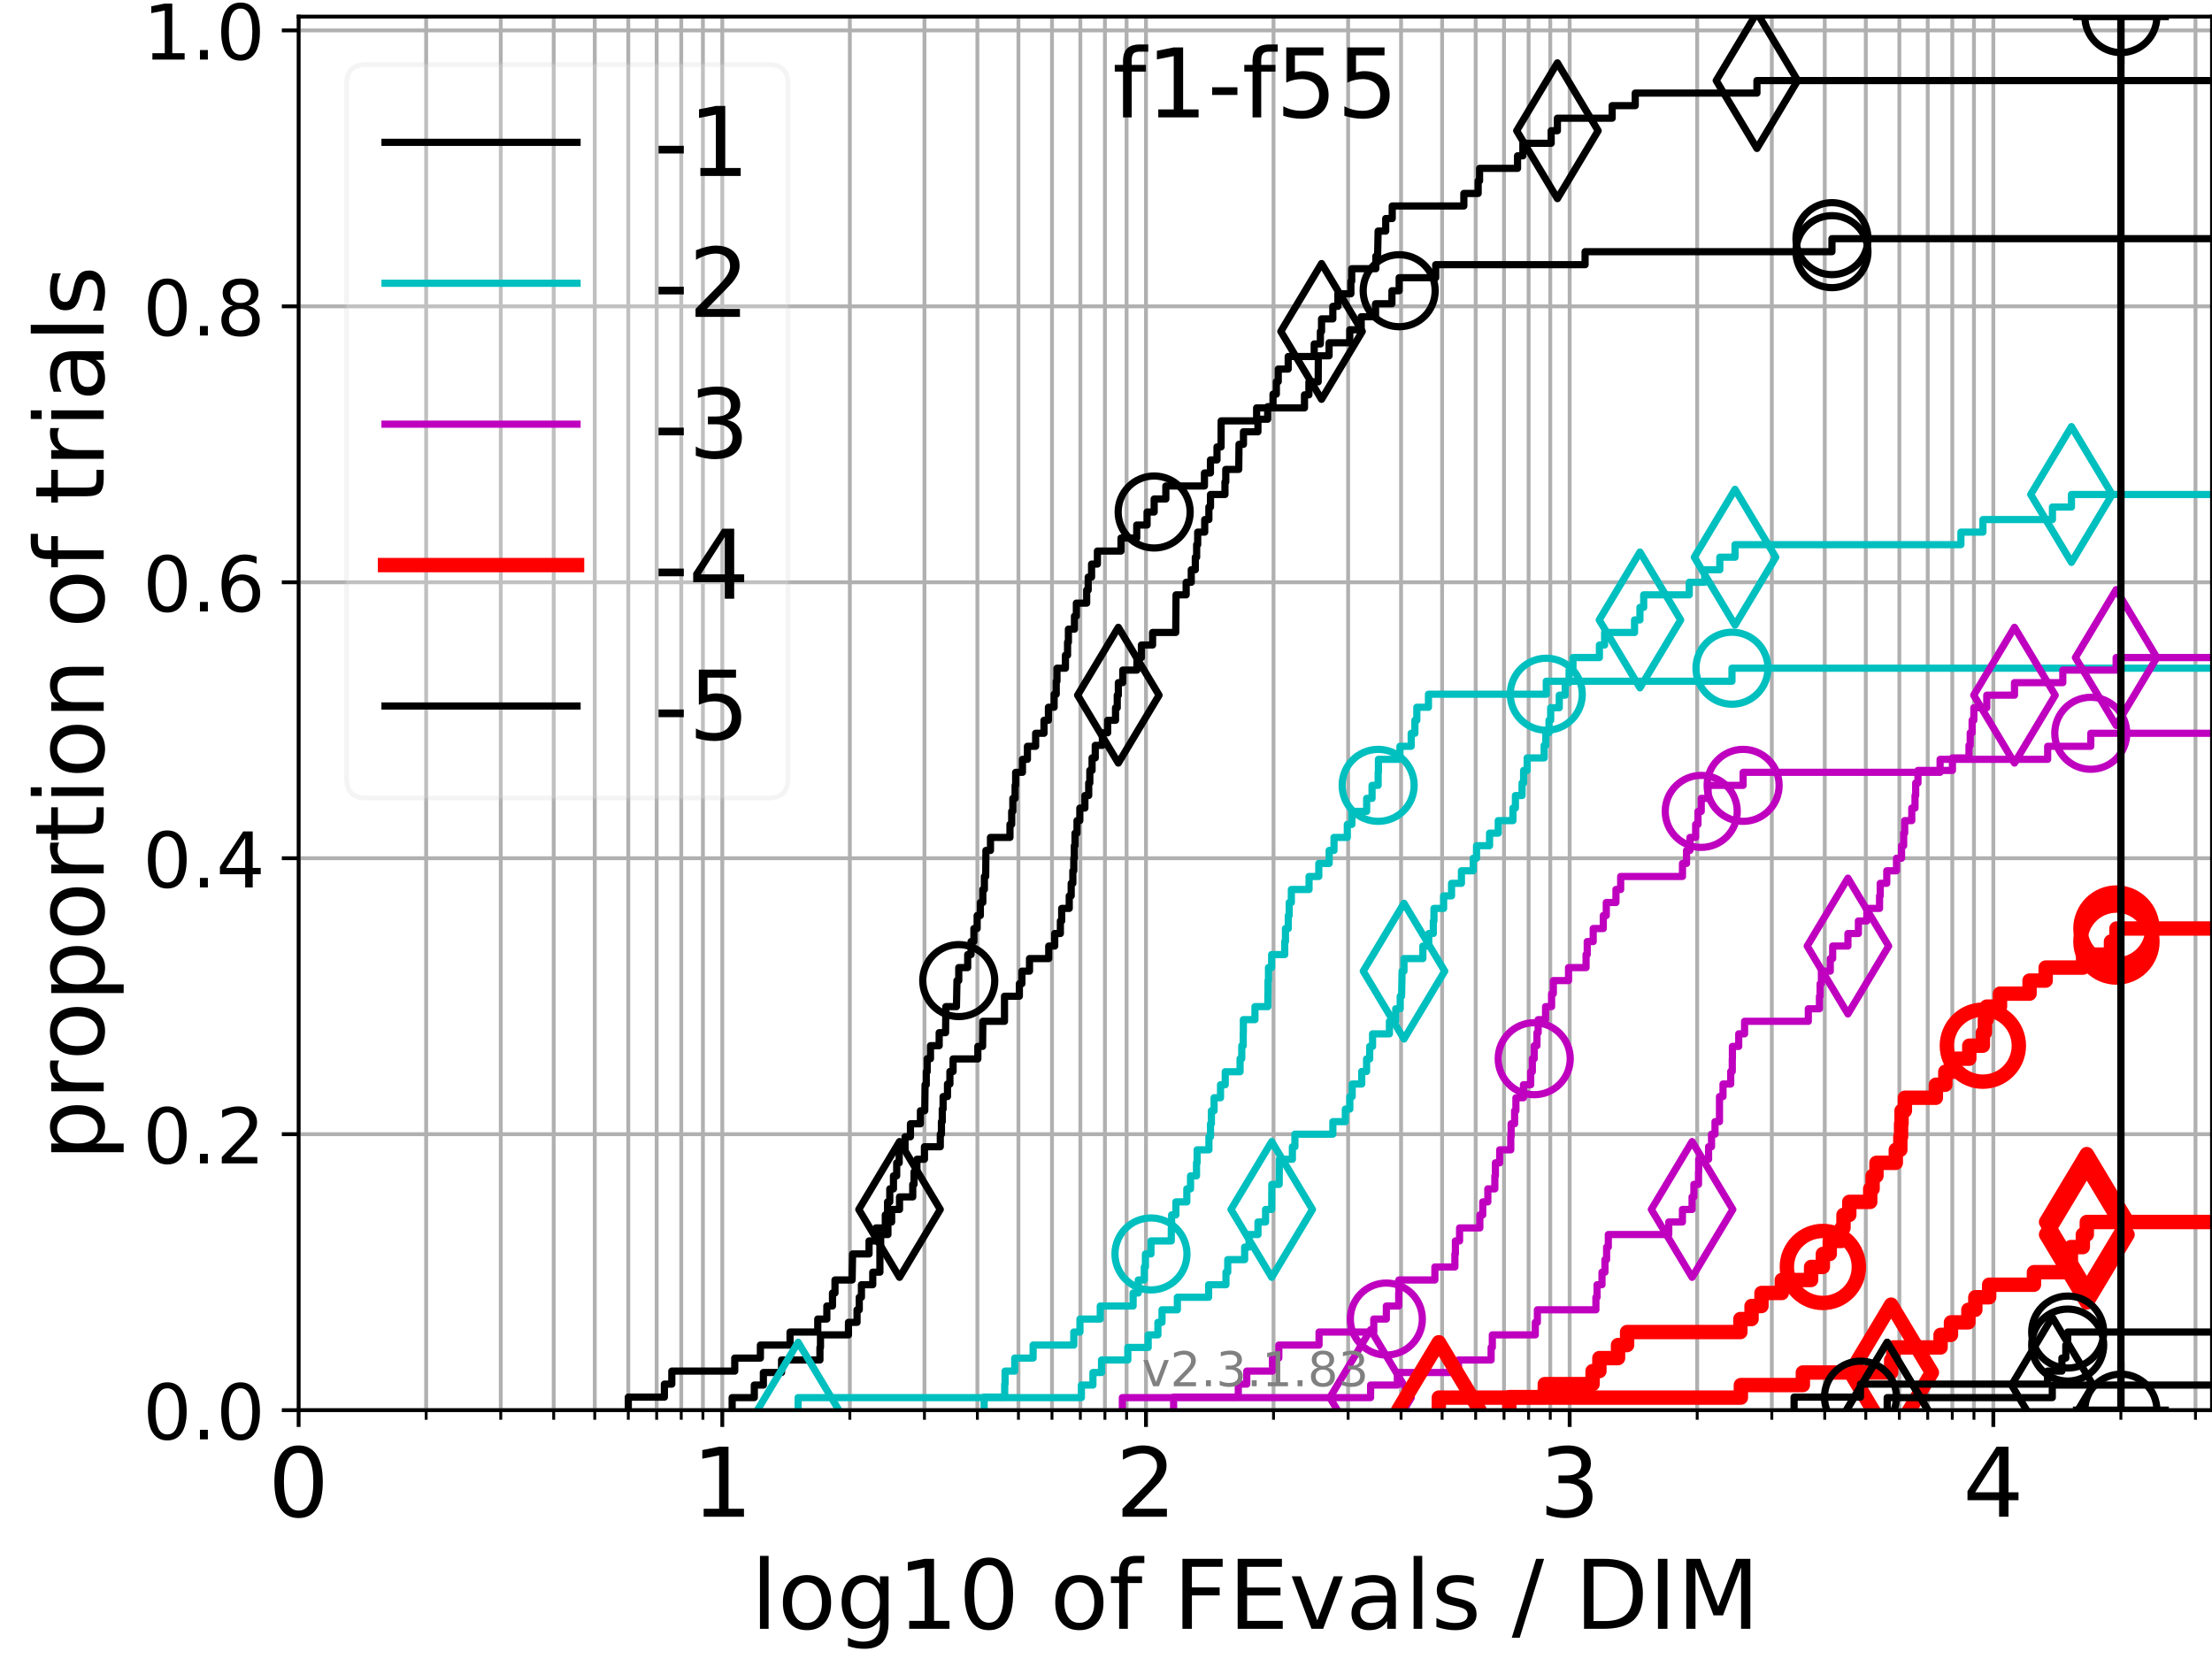 <?xml version="1.0" encoding="utf-8" standalone="no"?>
<!DOCTYPE svg PUBLIC "-//W3C//DTD SVG 1.1//EN"
  "http://www.w3.org/Graphics/SVG/1.1/DTD/svg11.dtd">
<!-- Created with matplotlib (https://matplotlib.org/) -->
<svg height="345.6pt" version="1.1" viewBox="0 0 460.8 345.6" width="460.8pt" xmlns="http://www.w3.org/2000/svg" xmlns:xlink="http://www.w3.org/1999/xlink">
 <defs>
  <style type="text/css">
*{stroke-linecap:butt;stroke-linejoin:round;}
  </style>
 </defs>
 <g id="figure_1">
  <g id="patch_1">
   <path d="M 0 345.6 
L 460.8 345.6 
L 460.8 0 
L 0 0 
z
" style="fill:#ffffff;"/>
  </g>
  <g id="axes_1">
   <g id="patch_2">
    <path d="M 62.208 293.76 
L 460.8 293.76 
L 460.8 3.456 
L 62.208 3.456 
z
" style="fill:#ffffff;"/>
   </g>
   <g id="matplotlib.axis_1">
    <g id="xtick_1">
     <g id="line2d_1">
      <path clip-path="url(#pf627a4088b)" d="M 62.208 293.76 
L 62.208 3.456 
" style="fill:none;stroke:#b0b0b0;stroke-linecap:square;stroke-width:0.8;"/>
     </g>
     <g id="line2d_2">
      <defs>
       <path d="M 0 0 
L 0 3.5 
" id="m3d27fae9c0" style="stroke:#000000;stroke-width:0.8;"/>
      </defs>
      <g>
       <use style="stroke:#000000;stroke-width:0.8;" x="62.208" xlink:href="#m3d27fae9c0" y="293.76"/>
      </g>
     </g>
     <g id="text_1">
      <!-- 0 -->
      <defs>
       <path d="M 31.781 66.406 
Q 24.172 66.406 20.328 58.906 
Q 16.5 51.422 16.5 36.375 
Q 16.5 21.391 20.328 13.891 
Q 24.172 6.391 31.781 6.391 
Q 39.453 6.391 43.281 13.891 
Q 47.125 21.391 47.125 36.375 
Q 47.125 51.422 43.281 58.906 
Q 39.453 66.406 31.781 66.406 
z
M 31.781 74.219 
Q 44.047 74.219 50.516 64.516 
Q 56.984 54.828 56.984 36.375 
Q 56.984 17.969 50.516 8.266 
Q 44.047 -1.422 31.781 -1.422 
Q 19.531 -1.422 13.062 8.266 
Q 6.594 17.969 6.594 36.375 
Q 6.594 54.828 13.062 64.516 
Q 19.531 74.219 31.781 74.219 
z
" id="DejaVuSans-48"/>
      </defs>
      <g transform="translate(55.846 315.957)scale(0.2 -0.2)">
       <use xlink:href="#DejaVuSans-48"/>
      </g>
     </g>
    </g>
    <g id="xtick_2">
     <g id="line2d_3">
      <path clip-path="url(#pf627a4088b)" d="M 150.468 293.76 
L 150.468 3.456 
" style="fill:none;stroke:#b0b0b0;stroke-linecap:square;stroke-width:0.8;"/>
     </g>
     <g id="line2d_4">
      <g>
       <use style="stroke:#000000;stroke-width:0.8;" x="150.468" xlink:href="#m3d27fae9c0" y="293.76"/>
      </g>
     </g>
     <g id="text_2">
      <!-- 1 -->
      <defs>
       <path d="M 12.406 8.297 
L 28.516 8.297 
L 28.516 63.922 
L 10.984 60.406 
L 10.984 69.391 
L 28.422 72.906 
L 38.281 72.906 
L 38.281 8.297 
L 54.391 8.297 
L 54.391 0 
L 12.406 0 
z
" id="DejaVuSans-49"/>
      </defs>
      <g transform="translate(144.106 315.957)scale(0.2 -0.2)">
       <use xlink:href="#DejaVuSans-49"/>
      </g>
     </g>
    </g>
    <g id="xtick_3">
     <g id="line2d_5">
      <path clip-path="url(#pf627a4088b)" d="M 238.729 293.76 
L 238.729 3.456 
" style="fill:none;stroke:#b0b0b0;stroke-linecap:square;stroke-width:0.8;"/>
     </g>
     <g id="line2d_6">
      <g>
       <use style="stroke:#000000;stroke-width:0.8;" x="238.729" xlink:href="#m3d27fae9c0" y="293.76"/>
      </g>
     </g>
     <g id="text_3">
      <!-- 2 -->
      <defs>
       <path d="M 19.188 8.297 
L 53.609 8.297 
L 53.609 0 
L 7.328 0 
L 7.328 8.297 
Q 12.938 14.109 22.625 23.891 
Q 32.328 33.688 34.812 36.531 
Q 39.547 41.844 41.422 45.531 
Q 43.312 49.219 43.312 52.781 
Q 43.312 58.594 39.234 62.25 
Q 35.156 65.922 28.609 65.922 
Q 23.969 65.922 18.812 64.312 
Q 13.672 62.703 7.812 59.422 
L 7.812 69.391 
Q 13.766 71.781 18.938 73 
Q 24.125 74.219 28.422 74.219 
Q 39.75 74.219 46.484 68.547 
Q 53.219 62.891 53.219 53.422 
Q 53.219 48.922 51.531 44.891 
Q 49.859 40.875 45.406 35.406 
Q 44.188 33.984 37.641 27.219 
Q 31.109 20.453 19.188 8.297 
z
" id="DejaVuSans-50"/>
      </defs>
      <g transform="translate(232.366 315.957)scale(0.2 -0.2)">
       <use xlink:href="#DejaVuSans-50"/>
      </g>
     </g>
    </g>
    <g id="xtick_4">
     <g id="line2d_7">
      <path clip-path="url(#pf627a4088b)" d="M 326.989 293.76 
L 326.989 3.456 
" style="fill:none;stroke:#b0b0b0;stroke-linecap:square;stroke-width:0.8;"/>
     </g>
     <g id="line2d_8">
      <g>
       <use style="stroke:#000000;stroke-width:0.8;" x="326.989" xlink:href="#m3d27fae9c0" y="293.76"/>
      </g>
     </g>
     <g id="text_4">
      <!-- 3 -->
      <defs>
       <path d="M 40.578 39.312 
Q 47.656 37.797 51.625 33 
Q 55.609 28.219 55.609 21.188 
Q 55.609 10.406 48.188 4.484 
Q 40.766 -1.422 27.094 -1.422 
Q 22.516 -1.422 17.656 -0.516 
Q 12.797 0.391 7.625 2.203 
L 7.625 11.719 
Q 11.719 9.328 16.594 8.109 
Q 21.484 6.891 26.812 6.891 
Q 36.078 6.891 40.938 10.547 
Q 45.797 14.203 45.797 21.188 
Q 45.797 27.641 41.281 31.266 
Q 36.766 34.906 28.719 34.906 
L 20.219 34.906 
L 20.219 43.016 
L 29.109 43.016 
Q 36.375 43.016 40.234 45.922 
Q 44.094 48.828 44.094 54.297 
Q 44.094 59.906 40.109 62.906 
Q 36.141 65.922 28.719 65.922 
Q 24.656 65.922 20.016 65.031 
Q 15.375 64.156 9.812 62.312 
L 9.812 71.094 
Q 15.438 72.656 20.344 73.438 
Q 25.25 74.219 29.594 74.219 
Q 40.828 74.219 47.359 69.109 
Q 53.906 64.016 53.906 55.328 
Q 53.906 49.266 50.438 45.094 
Q 46.969 40.922 40.578 39.312 
z
" id="DejaVuSans-51"/>
      </defs>
      <g transform="translate(320.626 315.957)scale(0.2 -0.2)">
       <use xlink:href="#DejaVuSans-51"/>
      </g>
     </g>
    </g>
    <g id="xtick_5">
     <g id="line2d_9">
      <path clip-path="url(#pf627a4088b)" d="M 415.249 293.76 
L 415.249 3.456 
" style="fill:none;stroke:#b0b0b0;stroke-linecap:square;stroke-width:0.8;"/>
     </g>
     <g id="line2d_10">
      <g>
       <use style="stroke:#000000;stroke-width:0.8;" x="415.249" xlink:href="#m3d27fae9c0" y="293.76"/>
      </g>
     </g>
     <g id="text_5">
      <!-- 4 -->
      <defs>
       <path d="M 37.797 64.312 
L 12.891 25.391 
L 37.797 25.391 
z
M 35.203 72.906 
L 47.609 72.906 
L 47.609 25.391 
L 58.016 25.391 
L 58.016 17.188 
L 47.609 17.188 
L 47.609 0 
L 37.797 0 
L 37.797 17.188 
L 4.891 17.188 
L 4.891 26.703 
z
" id="DejaVuSans-52"/>
      </defs>
      <g transform="translate(408.887 315.957)scale(0.2 -0.2)">
       <use xlink:href="#DejaVuSans-52"/>
      </g>
     </g>
    </g>
    <g id="xtick_6">
     <g id="line2d_11">
      <path clip-path="url(#pf627a4088b)" d="M 88.777 293.76 
L 88.777 3.456 
" style="fill:none;stroke:#b0b0b0;stroke-linecap:square;stroke-width:0.8;"/>
     </g>
     <g id="line2d_12">
      <defs>
       <path d="M 0 0 
L 0 2 
" id="m50dbcc043b" style="stroke:#000000;stroke-width:0.6;"/>
      </defs>
      <g>
       <use style="stroke:#000000;stroke-width:0.6;" x="88.777" xlink:href="#m50dbcc043b" y="293.76"/>
      </g>
     </g>
    </g>
    <g id="xtick_7">
     <g id="line2d_13">
      <path clip-path="url(#pf627a4088b)" d="M 104.319 293.76 
L 104.319 3.456 
" style="fill:none;stroke:#b0b0b0;stroke-linecap:square;stroke-width:0.8;"/>
     </g>
     <g id="line2d_14">
      <g>
       <use style="stroke:#000000;stroke-width:0.6;" x="104.319" xlink:href="#m50dbcc043b" y="293.76"/>
      </g>
     </g>
    </g>
    <g id="xtick_8">
     <g id="line2d_15">
      <path clip-path="url(#pf627a4088b)" d="M 115.346 293.76 
L 115.346 3.456 
" style="fill:none;stroke:#b0b0b0;stroke-linecap:square;stroke-width:0.8;"/>
     </g>
     <g id="line2d_16">
      <g>
       <use style="stroke:#000000;stroke-width:0.6;" x="115.346" xlink:href="#m50dbcc043b" y="293.76"/>
      </g>
     </g>
    </g>
    <g id="xtick_9">
     <g id="line2d_17">
      <path clip-path="url(#pf627a4088b)" d="M 123.899 293.76 
L 123.899 3.456 
" style="fill:none;stroke:#b0b0b0;stroke-linecap:square;stroke-width:0.8;"/>
     </g>
     <g id="line2d_18">
      <g>
       <use style="stroke:#000000;stroke-width:0.6;" x="123.899" xlink:href="#m50dbcc043b" y="293.76"/>
      </g>
     </g>
    </g>
    <g id="xtick_10">
     <g id="line2d_19">
      <path clip-path="url(#pf627a4088b)" d="M 130.888 293.76 
L 130.888 3.456 
" style="fill:none;stroke:#b0b0b0;stroke-linecap:square;stroke-width:0.8;"/>
     </g>
     <g id="line2d_20">
      <g>
       <use style="stroke:#000000;stroke-width:0.6;" x="130.888" xlink:href="#m50dbcc043b" y="293.76"/>
      </g>
     </g>
    </g>
    <g id="xtick_11">
     <g id="line2d_21">
      <path clip-path="url(#pf627a4088b)" d="M 136.797 293.76 
L 136.797 3.456 
" style="fill:none;stroke:#b0b0b0;stroke-linecap:square;stroke-width:0.8;"/>
     </g>
     <g id="line2d_22">
      <g>
       <use style="stroke:#000000;stroke-width:0.6;" x="136.797" xlink:href="#m50dbcc043b" y="293.76"/>
      </g>
     </g>
    </g>
    <g id="xtick_12">
     <g id="line2d_23">
      <path clip-path="url(#pf627a4088b)" d="M 141.915 293.76 
L 141.915 3.456 
" style="fill:none;stroke:#b0b0b0;stroke-linecap:square;stroke-width:0.8;"/>
     </g>
     <g id="line2d_24">
      <g>
       <use style="stroke:#000000;stroke-width:0.6;" x="141.915" xlink:href="#m50dbcc043b" y="293.76"/>
      </g>
     </g>
    </g>
    <g id="xtick_13">
     <g id="line2d_25">
      <path clip-path="url(#pf627a4088b)" d="M 146.43 293.76 
L 146.43 3.456 
" style="fill:none;stroke:#b0b0b0;stroke-linecap:square;stroke-width:0.8;"/>
     </g>
     <g id="line2d_26">
      <g>
       <use style="stroke:#000000;stroke-width:0.6;" x="146.43" xlink:href="#m50dbcc043b" y="293.76"/>
      </g>
     </g>
    </g>
    <g id="xtick_14">
     <g id="line2d_27">
      <path clip-path="url(#pf627a4088b)" d="M 177.037 293.76 
L 177.037 3.456 
" style="fill:none;stroke:#b0b0b0;stroke-linecap:square;stroke-width:0.8;"/>
     </g>
     <g id="line2d_28">
      <g>
       <use style="stroke:#000000;stroke-width:0.6;" x="177.037" xlink:href="#m50dbcc043b" y="293.76"/>
      </g>
     </g>
    </g>
    <g id="xtick_15">
     <g id="line2d_29">
      <path clip-path="url(#pf627a4088b)" d="M 192.579 293.76 
L 192.579 3.456 
" style="fill:none;stroke:#b0b0b0;stroke-linecap:square;stroke-width:0.8;"/>
     </g>
     <g id="line2d_30">
      <g>
       <use style="stroke:#000000;stroke-width:0.6;" x="192.579" xlink:href="#m50dbcc043b" y="293.76"/>
      </g>
     </g>
    </g>
    <g id="xtick_16">
     <g id="line2d_31">
      <path clip-path="url(#pf627a4088b)" d="M 203.606 293.76 
L 203.606 3.456 
" style="fill:none;stroke:#b0b0b0;stroke-linecap:square;stroke-width:0.8;"/>
     </g>
     <g id="line2d_32">
      <g>
       <use style="stroke:#000000;stroke-width:0.6;" x="203.606" xlink:href="#m50dbcc043b" y="293.76"/>
      </g>
     </g>
    </g>
    <g id="xtick_17">
     <g id="line2d_33">
      <path clip-path="url(#pf627a4088b)" d="M 212.16 293.76 
L 212.16 3.456 
" style="fill:none;stroke:#b0b0b0;stroke-linecap:square;stroke-width:0.8;"/>
     </g>
     <g id="line2d_34">
      <g>
       <use style="stroke:#000000;stroke-width:0.6;" x="212.16" xlink:href="#m50dbcc043b" y="293.76"/>
      </g>
     </g>
    </g>
    <g id="xtick_18">
     <g id="line2d_35">
      <path clip-path="url(#pf627a4088b)" d="M 219.148 293.76 
L 219.148 3.456 
" style="fill:none;stroke:#b0b0b0;stroke-linecap:square;stroke-width:0.8;"/>
     </g>
     <g id="line2d_36">
      <g>
       <use style="stroke:#000000;stroke-width:0.6;" x="219.148" xlink:href="#m50dbcc043b" y="293.76"/>
      </g>
     </g>
    </g>
    <g id="xtick_19">
     <g id="line2d_37">
      <path clip-path="url(#pf627a4088b)" d="M 225.057 293.76 
L 225.057 3.456 
" style="fill:none;stroke:#b0b0b0;stroke-linecap:square;stroke-width:0.8;"/>
     </g>
     <g id="line2d_38">
      <g>
       <use style="stroke:#000000;stroke-width:0.6;" x="225.057" xlink:href="#m50dbcc043b" y="293.76"/>
      </g>
     </g>
    </g>
    <g id="xtick_20">
     <g id="line2d_39">
      <path clip-path="url(#pf627a4088b)" d="M 230.175 293.76 
L 230.175 3.456 
" style="fill:none;stroke:#b0b0b0;stroke-linecap:square;stroke-width:0.8;"/>
     </g>
     <g id="line2d_40">
      <g>
       <use style="stroke:#000000;stroke-width:0.6;" x="230.175" xlink:href="#m50dbcc043b" y="293.76"/>
      </g>
     </g>
    </g>
    <g id="xtick_21">
     <g id="line2d_41">
      <path clip-path="url(#pf627a4088b)" d="M 234.69 293.76 
L 234.69 3.456 
" style="fill:none;stroke:#b0b0b0;stroke-linecap:square;stroke-width:0.8;"/>
     </g>
     <g id="line2d_42">
      <g>
       <use style="stroke:#000000;stroke-width:0.6;" x="234.69" xlink:href="#m50dbcc043b" y="293.76"/>
      </g>
     </g>
    </g>
    <g id="xtick_22">
     <g id="line2d_43">
      <path clip-path="url(#pf627a4088b)" d="M 265.298 293.76 
L 265.298 3.456 
" style="fill:none;stroke:#b0b0b0;stroke-linecap:square;stroke-width:0.8;"/>
     </g>
     <g id="line2d_44">
      <g>
       <use style="stroke:#000000;stroke-width:0.6;" x="265.298" xlink:href="#m50dbcc043b" y="293.76"/>
      </g>
     </g>
    </g>
    <g id="xtick_23">
     <g id="line2d_45">
      <path clip-path="url(#pf627a4088b)" d="M 280.84 293.76 
L 280.84 3.456 
" style="fill:none;stroke:#b0b0b0;stroke-linecap:square;stroke-width:0.8;"/>
     </g>
     <g id="line2d_46">
      <g>
       <use style="stroke:#000000;stroke-width:0.6;" x="280.84" xlink:href="#m50dbcc043b" y="293.76"/>
      </g>
     </g>
    </g>
    <g id="xtick_24">
     <g id="line2d_47">
      <path clip-path="url(#pf627a4088b)" d="M 291.867 293.76 
L 291.867 3.456 
" style="fill:none;stroke:#b0b0b0;stroke-linecap:square;stroke-width:0.8;"/>
     </g>
     <g id="line2d_48">
      <g>
       <use style="stroke:#000000;stroke-width:0.6;" x="291.867" xlink:href="#m50dbcc043b" y="293.76"/>
      </g>
     </g>
    </g>
    <g id="xtick_25">
     <g id="line2d_49">
      <path clip-path="url(#pf627a4088b)" d="M 300.42 293.76 
L 300.42 3.456 
" style="fill:none;stroke:#b0b0b0;stroke-linecap:square;stroke-width:0.8;"/>
     </g>
     <g id="line2d_50">
      <g>
       <use style="stroke:#000000;stroke-width:0.6;" x="300.42" xlink:href="#m50dbcc043b" y="293.76"/>
      </g>
     </g>
    </g>
    <g id="xtick_26">
     <g id="line2d_51">
      <path clip-path="url(#pf627a4088b)" d="M 307.409 293.76 
L 307.409 3.456 
" style="fill:none;stroke:#b0b0b0;stroke-linecap:square;stroke-width:0.8;"/>
     </g>
     <g id="line2d_52">
      <g>
       <use style="stroke:#000000;stroke-width:0.6;" x="307.409" xlink:href="#m50dbcc043b" y="293.76"/>
      </g>
     </g>
    </g>
    <g id="xtick_27">
     <g id="line2d_53">
      <path clip-path="url(#pf627a4088b)" d="M 313.317 293.76 
L 313.317 3.456 
" style="fill:none;stroke:#b0b0b0;stroke-linecap:square;stroke-width:0.8;"/>
     </g>
     <g id="line2d_54">
      <g>
       <use style="stroke:#000000;stroke-width:0.6;" x="313.317" xlink:href="#m50dbcc043b" y="293.76"/>
      </g>
     </g>
    </g>
    <g id="xtick_28">
     <g id="line2d_55">
      <path clip-path="url(#pf627a4088b)" d="M 318.436 293.76 
L 318.436 3.456 
" style="fill:none;stroke:#b0b0b0;stroke-linecap:square;stroke-width:0.8;"/>
     </g>
     <g id="line2d_56">
      <g>
       <use style="stroke:#000000;stroke-width:0.6;" x="318.436" xlink:href="#m50dbcc043b" y="293.76"/>
      </g>
     </g>
    </g>
    <g id="xtick_29">
     <g id="line2d_57">
      <path clip-path="url(#pf627a4088b)" d="M 322.95 293.76 
L 322.95 3.456 
" style="fill:none;stroke:#b0b0b0;stroke-linecap:square;stroke-width:0.8;"/>
     </g>
     <g id="line2d_58">
      <g>
       <use style="stroke:#000000;stroke-width:0.6;" x="322.95" xlink:href="#m50dbcc043b" y="293.76"/>
      </g>
     </g>
    </g>
    <g id="xtick_30">
     <g id="line2d_59">
      <path clip-path="url(#pf627a4088b)" d="M 353.558 293.76 
L 353.558 3.456 
" style="fill:none;stroke:#b0b0b0;stroke-linecap:square;stroke-width:0.8;"/>
     </g>
     <g id="line2d_60">
      <g>
       <use style="stroke:#000000;stroke-width:0.6;" x="353.558" xlink:href="#m50dbcc043b" y="293.76"/>
      </g>
     </g>
    </g>
    <g id="xtick_31">
     <g id="line2d_61">
      <path clip-path="url(#pf627a4088b)" d="M 369.1 293.76 
L 369.1 3.456 
" style="fill:none;stroke:#b0b0b0;stroke-linecap:square;stroke-width:0.8;"/>
     </g>
     <g id="line2d_62">
      <g>
       <use style="stroke:#000000;stroke-width:0.6;" x="369.1" xlink:href="#m50dbcc043b" y="293.76"/>
      </g>
     </g>
    </g>
    <g id="xtick_32">
     <g id="line2d_63">
      <path clip-path="url(#pf627a4088b)" d="M 380.127 293.76 
L 380.127 3.456 
" style="fill:none;stroke:#b0b0b0;stroke-linecap:square;stroke-width:0.8;"/>
     </g>
     <g id="line2d_64">
      <g>
       <use style="stroke:#000000;stroke-width:0.6;" x="380.127" xlink:href="#m50dbcc043b" y="293.76"/>
      </g>
     </g>
    </g>
    <g id="xtick_33">
     <g id="line2d_65">
      <path clip-path="url(#pf627a4088b)" d="M 388.68 293.76 
L 388.68 3.456 
" style="fill:none;stroke:#b0b0b0;stroke-linecap:square;stroke-width:0.8;"/>
     </g>
     <g id="line2d_66">
      <g>
       <use style="stroke:#000000;stroke-width:0.6;" x="388.68" xlink:href="#m50dbcc043b" y="293.76"/>
      </g>
     </g>
    </g>
    <g id="xtick_34">
     <g id="line2d_67">
      <path clip-path="url(#pf627a4088b)" d="M 395.669 293.76 
L 395.669 3.456 
" style="fill:none;stroke:#b0b0b0;stroke-linecap:square;stroke-width:0.8;"/>
     </g>
     <g id="line2d_68">
      <g>
       <use style="stroke:#000000;stroke-width:0.6;" x="395.669" xlink:href="#m50dbcc043b" y="293.76"/>
      </g>
     </g>
    </g>
    <g id="xtick_35">
     <g id="line2d_69">
      <path clip-path="url(#pf627a4088b)" d="M 401.578 293.76 
L 401.578 3.456 
" style="fill:none;stroke:#b0b0b0;stroke-linecap:square;stroke-width:0.8;"/>
     </g>
     <g id="line2d_70">
      <g>
       <use style="stroke:#000000;stroke-width:0.6;" x="401.578" xlink:href="#m50dbcc043b" y="293.76"/>
      </g>
     </g>
    </g>
    <g id="xtick_36">
     <g id="line2d_71">
      <path clip-path="url(#pf627a4088b)" d="M 406.696 293.76 
L 406.696 3.456 
" style="fill:none;stroke:#b0b0b0;stroke-linecap:square;stroke-width:0.8;"/>
     </g>
     <g id="line2d_72">
      <g>
       <use style="stroke:#000000;stroke-width:0.6;" x="406.696" xlink:href="#m50dbcc043b" y="293.76"/>
      </g>
     </g>
    </g>
    <g id="xtick_37">
     <g id="line2d_73">
      <path clip-path="url(#pf627a4088b)" d="M 411.211 293.76 
L 411.211 3.456 
" style="fill:none;stroke:#b0b0b0;stroke-linecap:square;stroke-width:0.8;"/>
     </g>
     <g id="line2d_74">
      <g>
       <use style="stroke:#000000;stroke-width:0.6;" x="411.211" xlink:href="#m50dbcc043b" y="293.76"/>
      </g>
     </g>
    </g>
    <g id="xtick_38">
     <g id="line2d_75">
      <path clip-path="url(#pf627a4088b)" d="M 441.818 293.76 
L 441.818 3.456 
" style="fill:none;stroke:#b0b0b0;stroke-linecap:square;stroke-width:0.8;"/>
     </g>
     <g id="line2d_76">
      <g>
       <use style="stroke:#000000;stroke-width:0.6;" x="441.818" xlink:href="#m50dbcc043b" y="293.76"/>
      </g>
     </g>
    </g>
    <g id="xtick_39">
     <g id="line2d_77">
      <path clip-path="url(#pf627a4088b)" d="M 457.36 293.76 
L 457.36 3.456 
" style="fill:none;stroke:#b0b0b0;stroke-linecap:square;stroke-width:0.8;"/>
     </g>
     <g id="line2d_78">
      <g>
       <use style="stroke:#000000;stroke-width:0.6;" x="457.36" xlink:href="#m50dbcc043b" y="293.76"/>
      </g>
     </g>
    </g>
    <g id="text_6">
     <!-- log10 of FEvals / DIM -->
     <defs>
      <path d="M 9.422 75.984 
L 18.406 75.984 
L 18.406 0 
L 9.422 0 
z
" id="DejaVuSans-108"/>
      <path d="M 30.609 48.391 
Q 23.391 48.391 19.188 42.75 
Q 14.984 37.109 14.984 27.297 
Q 14.984 17.484 19.156 11.844 
Q 23.344 6.203 30.609 6.203 
Q 37.797 6.203 41.984 11.859 
Q 46.188 17.531 46.188 27.297 
Q 46.188 37.016 41.984 42.703 
Q 37.797 48.391 30.609 48.391 
z
M 30.609 56 
Q 42.328 56 49.016 48.375 
Q 55.719 40.766 55.719 27.297 
Q 55.719 13.875 49.016 6.219 
Q 42.328 -1.422 30.609 -1.422 
Q 18.844 -1.422 12.172 6.219 
Q 5.516 13.875 5.516 27.297 
Q 5.516 40.766 12.172 48.375 
Q 18.844 56 30.609 56 
z
" id="DejaVuSans-111"/>
      <path d="M 45.406 27.984 
Q 45.406 37.75 41.375 43.109 
Q 37.359 48.484 30.078 48.484 
Q 22.859 48.484 18.828 43.109 
Q 14.797 37.75 14.797 27.984 
Q 14.797 18.266 18.828 12.891 
Q 22.859 7.516 30.078 7.516 
Q 37.359 7.516 41.375 12.891 
Q 45.406 18.266 45.406 27.984 
z
M 54.391 6.781 
Q 54.391 -7.172 48.188 -13.984 
Q 42 -20.797 29.203 -20.797 
Q 24.469 -20.797 20.266 -20.094 
Q 16.062 -19.391 12.109 -17.922 
L 12.109 -9.188 
Q 16.062 -11.328 19.922 -12.344 
Q 23.781 -13.375 27.781 -13.375 
Q 36.625 -13.375 41.016 -8.766 
Q 45.406 -4.156 45.406 5.172 
L 45.406 9.625 
Q 42.625 4.781 38.281 2.391 
Q 33.938 0 27.875 0 
Q 17.828 0 11.672 7.656 
Q 5.516 15.328 5.516 27.984 
Q 5.516 40.672 11.672 48.328 
Q 17.828 56 27.875 56 
Q 33.938 56 38.281 53.609 
Q 42.625 51.219 45.406 46.391 
L 45.406 54.688 
L 54.391 54.688 
z
" id="DejaVuSans-103"/>
      <path id="DejaVuSans-32"/>
      <path d="M 37.109 75.984 
L 37.109 68.5 
L 28.516 68.5 
Q 23.688 68.5 21.797 66.547 
Q 19.922 64.594 19.922 59.516 
L 19.922 54.688 
L 34.719 54.688 
L 34.719 47.703 
L 19.922 47.703 
L 19.922 0 
L 10.891 0 
L 10.891 47.703 
L 2.297 47.703 
L 2.297 54.688 
L 10.891 54.688 
L 10.891 58.5 
Q 10.891 67.625 15.141 71.797 
Q 19.391 75.984 28.609 75.984 
z
" id="DejaVuSans-102"/>
      <path d="M 9.812 72.906 
L 51.703 72.906 
L 51.703 64.594 
L 19.672 64.594 
L 19.672 43.109 
L 48.578 43.109 
L 48.578 34.812 
L 19.672 34.812 
L 19.672 0 
L 9.812 0 
z
" id="DejaVuSans-70"/>
      <path d="M 9.812 72.906 
L 55.906 72.906 
L 55.906 64.594 
L 19.672 64.594 
L 19.672 43.016 
L 54.391 43.016 
L 54.391 34.719 
L 19.672 34.719 
L 19.672 8.297 
L 56.781 8.297 
L 56.781 0 
L 9.812 0 
z
" id="DejaVuSans-69"/>
      <path d="M 2.984 54.688 
L 12.5 54.688 
L 29.594 8.797 
L 46.688 54.688 
L 56.203 54.688 
L 35.688 0 
L 23.484 0 
z
" id="DejaVuSans-118"/>
      <path d="M 34.281 27.484 
Q 23.391 27.484 19.188 25 
Q 14.984 22.516 14.984 16.5 
Q 14.984 11.719 18.141 8.906 
Q 21.297 6.109 26.703 6.109 
Q 34.188 6.109 38.703 11.406 
Q 43.219 16.703 43.219 25.484 
L 43.219 27.484 
z
M 52.203 31.203 
L 52.203 0 
L 43.219 0 
L 43.219 8.297 
Q 40.141 3.328 35.547 0.953 
Q 30.953 -1.422 24.312 -1.422 
Q 15.922 -1.422 10.953 3.297 
Q 6 8.016 6 15.922 
Q 6 25.141 12.172 29.828 
Q 18.359 34.516 30.609 34.516 
L 43.219 34.516 
L 43.219 35.406 
Q 43.219 41.609 39.141 45 
Q 35.062 48.391 27.688 48.391 
Q 23 48.391 18.547 47.266 
Q 14.109 46.141 10.016 43.891 
L 10.016 52.203 
Q 14.938 54.109 19.578 55.047 
Q 24.219 56 28.609 56 
Q 40.484 56 46.344 49.844 
Q 52.203 43.703 52.203 31.203 
z
" id="DejaVuSans-97"/>
      <path d="M 44.281 53.078 
L 44.281 44.578 
Q 40.484 46.531 36.375 47.5 
Q 32.281 48.484 27.875 48.484 
Q 21.188 48.484 17.844 46.438 
Q 14.5 44.391 14.5 40.281 
Q 14.5 37.156 16.891 35.375 
Q 19.281 33.594 26.516 31.984 
L 29.594 31.297 
Q 39.156 29.25 43.188 25.516 
Q 47.219 21.781 47.219 15.094 
Q 47.219 7.469 41.188 3.016 
Q 35.156 -1.422 24.609 -1.422 
Q 20.219 -1.422 15.453 -0.562 
Q 10.688 0.297 5.422 2 
L 5.422 11.281 
Q 10.406 8.688 15.234 7.391 
Q 20.062 6.109 24.812 6.109 
Q 31.156 6.109 34.562 8.281 
Q 37.984 10.453 37.984 14.406 
Q 37.984 18.062 35.516 20.016 
Q 33.062 21.969 24.703 23.781 
L 21.578 24.516 
Q 13.234 26.266 9.516 29.906 
Q 5.812 33.547 5.812 39.891 
Q 5.812 47.609 11.281 51.797 
Q 16.75 56 26.812 56 
Q 31.781 56 36.172 55.266 
Q 40.578 54.547 44.281 53.078 
z
" id="DejaVuSans-115"/>
      <path d="M 25.391 72.906 
L 33.688 72.906 
L 8.297 -9.281 
L 0 -9.281 
z
" id="DejaVuSans-47"/>
      <path d="M 19.672 64.797 
L 19.672 8.109 
L 31.594 8.109 
Q 46.688 8.109 53.688 14.938 
Q 60.688 21.781 60.688 36.531 
Q 60.688 51.172 53.688 57.984 
Q 46.688 64.797 31.594 64.797 
z
M 9.812 72.906 
L 30.078 72.906 
Q 51.266 72.906 61.172 64.094 
Q 71.094 55.281 71.094 36.531 
Q 71.094 17.672 61.125 8.828 
Q 51.172 0 30.078 0 
L 9.812 0 
z
" id="DejaVuSans-68"/>
      <path d="M 9.812 72.906 
L 19.672 72.906 
L 19.672 0 
L 9.812 0 
z
" id="DejaVuSans-73"/>
      <path d="M 9.812 72.906 
L 24.516 72.906 
L 43.109 23.297 
L 61.812 72.906 
L 76.516 72.906 
L 76.516 0 
L 66.891 0 
L 66.891 64.016 
L 48.094 14.016 
L 38.188 14.016 
L 19.391 64.016 
L 19.391 0 
L 9.812 0 
z
" id="DejaVuSans-77"/>
     </defs>
     <g transform="translate(156.431 339.313)scale(0.2 -0.2)">
      <use xlink:href="#DejaVuSans-108"/>
      <use x="27.783" xlink:href="#DejaVuSans-111"/>
      <use x="88.965" xlink:href="#DejaVuSans-103"/>
      <use x="152.441" xlink:href="#DejaVuSans-49"/>
      <use x="216.064" xlink:href="#DejaVuSans-48"/>
      <use x="279.688" xlink:href="#DejaVuSans-32"/>
      <use x="311.475" xlink:href="#DejaVuSans-111"/>
      <use x="372.656" xlink:href="#DejaVuSans-102"/>
      <use x="407.861" xlink:href="#DejaVuSans-32"/>
      <use x="439.648" xlink:href="#DejaVuSans-70"/>
      <use x="497.168" xlink:href="#DejaVuSans-69"/>
      <use x="560.352" xlink:href="#DejaVuSans-118"/>
      <use x="619.531" xlink:href="#DejaVuSans-97"/>
      <use x="680.811" xlink:href="#DejaVuSans-108"/>
      <use x="708.594" xlink:href="#DejaVuSans-115"/>
      <use x="760.693" xlink:href="#DejaVuSans-32"/>
      <use x="792.48" xlink:href="#DejaVuSans-47"/>
      <use x="826.172" xlink:href="#DejaVuSans-32"/>
      <use x="857.959" xlink:href="#DejaVuSans-68"/>
      <use x="934.961" xlink:href="#DejaVuSans-73"/>
      <use x="964.453" xlink:href="#DejaVuSans-77"/>
     </g>
    </g>
   </g>
   <g id="matplotlib.axis_2">
    <g id="ytick_1">
     <g id="line2d_79">
      <path clip-path="url(#pf627a4088b)" d="M 62.208 293.76 
L 460.8 293.76 
" style="fill:none;stroke:#b0b0b0;stroke-linecap:square;stroke-width:0.8;"/>
     </g>
     <g id="line2d_80">
      <defs>
       <path d="M 0 0 
L -3.5 0 
" id="m8c19f06905" style="stroke:#000000;stroke-width:0.8;"/>
      </defs>
      <g>
       <use style="stroke:#000000;stroke-width:0.8;" x="62.208" xlink:href="#m8c19f06905" y="293.76"/>
      </g>
     </g>
     <g id="text_7">
      <!-- 0.0 -->
      <defs>
       <path d="M 10.688 12.406 
L 21 12.406 
L 21 0 
L 10.688 0 
z
" id="DejaVuSans-46"/>
      </defs>
      <g transform="translate(29.763 299.839)scale(0.16 -0.16)">
       <use xlink:href="#DejaVuSans-48"/>
       <use x="63.623" xlink:href="#DejaVuSans-46"/>
       <use x="95.41" xlink:href="#DejaVuSans-48"/>
      </g>
     </g>
    </g>
    <g id="ytick_2">
     <g id="line2d_81">
      <path clip-path="url(#pf627a4088b)" d="M 62.208 236.274 
L 460.8 236.274 
" style="fill:none;stroke:#b0b0b0;stroke-linecap:square;stroke-width:0.8;"/>
     </g>
     <g id="line2d_82">
      <g>
       <use style="stroke:#000000;stroke-width:0.8;" x="62.208" xlink:href="#m8c19f06905" y="236.274"/>
      </g>
     </g>
     <g id="text_8">
      <!-- 0.2 -->
      <g transform="translate(29.763 242.353)scale(0.16 -0.16)">
       <use xlink:href="#DejaVuSans-48"/>
       <use x="63.623" xlink:href="#DejaVuSans-46"/>
       <use x="95.41" xlink:href="#DejaVuSans-50"/>
      </g>
     </g>
    </g>
    <g id="ytick_3">
     <g id="line2d_83">
      <path clip-path="url(#pf627a4088b)" d="M 62.208 178.788 
L 460.8 178.788 
" style="fill:none;stroke:#b0b0b0;stroke-linecap:square;stroke-width:0.8;"/>
     </g>
     <g id="line2d_84">
      <g>
       <use style="stroke:#000000;stroke-width:0.8;" x="62.208" xlink:href="#m8c19f06905" y="178.788"/>
      </g>
     </g>
     <g id="text_9">
      <!-- 0.4 -->
      <g transform="translate(29.763 184.867)scale(0.16 -0.16)">
       <use xlink:href="#DejaVuSans-48"/>
       <use x="63.623" xlink:href="#DejaVuSans-46"/>
       <use x="95.41" xlink:href="#DejaVuSans-52"/>
      </g>
     </g>
    </g>
    <g id="ytick_4">
     <g id="line2d_85">
      <path clip-path="url(#pf627a4088b)" d="M 62.208 121.302 
L 460.8 121.302 
" style="fill:none;stroke:#b0b0b0;stroke-linecap:square;stroke-width:0.8;"/>
     </g>
     <g id="line2d_86">
      <g>
       <use style="stroke:#000000;stroke-width:0.8;" x="62.208" xlink:href="#m8c19f06905" y="121.302"/>
      </g>
     </g>
     <g id="text_10">
      <!-- 0.6 -->
      <defs>
       <path d="M 33.016 40.375 
Q 26.375 40.375 22.484 35.828 
Q 18.609 31.297 18.609 23.391 
Q 18.609 15.531 22.484 10.953 
Q 26.375 6.391 33.016 6.391 
Q 39.656 6.391 43.531 10.953 
Q 47.406 15.531 47.406 23.391 
Q 47.406 31.297 43.531 35.828 
Q 39.656 40.375 33.016 40.375 
z
M 52.594 71.297 
L 52.594 62.312 
Q 48.875 64.062 45.094 64.984 
Q 41.312 65.922 37.594 65.922 
Q 27.828 65.922 22.672 59.328 
Q 17.531 52.734 16.797 39.406 
Q 19.672 43.656 24.016 45.922 
Q 28.375 48.188 33.594 48.188 
Q 44.578 48.188 50.953 41.516 
Q 57.328 34.859 57.328 23.391 
Q 57.328 12.156 50.688 5.359 
Q 44.047 -1.422 33.016 -1.422 
Q 20.359 -1.422 13.672 8.266 
Q 6.984 17.969 6.984 36.375 
Q 6.984 53.656 15.188 63.938 
Q 23.391 74.219 37.203 74.219 
Q 40.922 74.219 44.703 73.484 
Q 48.484 72.75 52.594 71.297 
z
" id="DejaVuSans-54"/>
      </defs>
      <g transform="translate(29.763 127.381)scale(0.16 -0.16)">
       <use xlink:href="#DejaVuSans-48"/>
       <use x="63.623" xlink:href="#DejaVuSans-46"/>
       <use x="95.41" xlink:href="#DejaVuSans-54"/>
      </g>
     </g>
    </g>
    <g id="ytick_5">
     <g id="line2d_87">
      <path clip-path="url(#pf627a4088b)" d="M 62.208 63.816 
L 460.8 63.816 
" style="fill:none;stroke:#b0b0b0;stroke-linecap:square;stroke-width:0.8;"/>
     </g>
     <g id="line2d_88">
      <g>
       <use style="stroke:#000000;stroke-width:0.8;" x="62.208" xlink:href="#m8c19f06905" y="63.816"/>
      </g>
     </g>
     <g id="text_11">
      <!-- 0.8 -->
      <defs>
       <path d="M 31.781 34.625 
Q 24.75 34.625 20.719 30.859 
Q 16.703 27.094 16.703 20.516 
Q 16.703 13.922 20.719 10.156 
Q 24.75 6.391 31.781 6.391 
Q 38.812 6.391 42.859 10.172 
Q 46.922 13.969 46.922 20.516 
Q 46.922 27.094 42.891 30.859 
Q 38.875 34.625 31.781 34.625 
z
M 21.922 38.812 
Q 15.578 40.375 12.031 44.719 
Q 8.5 49.078 8.5 55.328 
Q 8.5 64.062 14.719 69.141 
Q 20.953 74.219 31.781 74.219 
Q 42.672 74.219 48.875 69.141 
Q 55.078 64.062 55.078 55.328 
Q 55.078 49.078 51.531 44.719 
Q 48 40.375 41.703 38.812 
Q 48.828 37.156 52.797 32.312 
Q 56.781 27.484 56.781 20.516 
Q 56.781 9.906 50.312 4.234 
Q 43.844 -1.422 31.781 -1.422 
Q 19.734 -1.422 13.25 4.234 
Q 6.781 9.906 6.781 20.516 
Q 6.781 27.484 10.781 32.312 
Q 14.797 37.156 21.922 38.812 
z
M 18.312 54.391 
Q 18.312 48.734 21.844 45.562 
Q 25.391 42.391 31.781 42.391 
Q 38.141 42.391 41.719 45.562 
Q 45.312 48.734 45.312 54.391 
Q 45.312 60.062 41.719 63.234 
Q 38.141 66.406 31.781 66.406 
Q 25.391 66.406 21.844 63.234 
Q 18.312 60.062 18.312 54.391 
z
" id="DejaVuSans-56"/>
      </defs>
      <g transform="translate(29.763 69.895)scale(0.16 -0.16)">
       <use xlink:href="#DejaVuSans-48"/>
       <use x="63.623" xlink:href="#DejaVuSans-46"/>
       <use x="95.41" xlink:href="#DejaVuSans-56"/>
      </g>
     </g>
    </g>
    <g id="ytick_6">
     <g id="line2d_89">
      <path clip-path="url(#pf627a4088b)" d="M 62.208 6.33 
L 460.8 6.33 
" style="fill:none;stroke:#b0b0b0;stroke-linecap:square;stroke-width:0.8;"/>
     </g>
     <g id="line2d_90">
      <g>
       <use style="stroke:#000000;stroke-width:0.8;" x="62.208" xlink:href="#m8c19f06905" y="6.33"/>
      </g>
     </g>
     <g id="text_12">
      <!-- 1.0 -->
      <g transform="translate(29.763 12.409)scale(0.16 -0.16)">
       <use xlink:href="#DejaVuSans-49"/>
       <use x="63.623" xlink:href="#DejaVuSans-46"/>
       <use x="95.41" xlink:href="#DejaVuSans-48"/>
      </g>
     </g>
    </g>
    <g id="text_13">
     <!-- proportion of trials -->
     <defs>
      <path d="M 18.109 8.203 
L 18.109 -20.797 
L 9.078 -20.797 
L 9.078 54.688 
L 18.109 54.688 
L 18.109 46.391 
Q 20.953 51.266 25.266 53.625 
Q 29.594 56 35.594 56 
Q 45.562 56 51.781 48.094 
Q 58.016 40.188 58.016 27.297 
Q 58.016 14.406 51.781 6.484 
Q 45.562 -1.422 35.594 -1.422 
Q 29.594 -1.422 25.266 0.953 
Q 20.953 3.328 18.109 8.203 
z
M 48.688 27.297 
Q 48.688 37.203 44.609 42.844 
Q 40.531 48.484 33.406 48.484 
Q 26.266 48.484 22.188 42.844 
Q 18.109 37.203 18.109 27.297 
Q 18.109 17.391 22.188 11.75 
Q 26.266 6.109 33.406 6.109 
Q 40.531 6.109 44.609 11.75 
Q 48.688 17.391 48.688 27.297 
z
" id="DejaVuSans-112"/>
      <path d="M 41.109 46.297 
Q 39.594 47.172 37.812 47.578 
Q 36.031 48 33.891 48 
Q 26.266 48 22.188 43.047 
Q 18.109 38.094 18.109 28.812 
L 18.109 0 
L 9.078 0 
L 9.078 54.688 
L 18.109 54.688 
L 18.109 46.188 
Q 20.953 51.172 25.484 53.578 
Q 30.031 56 36.531 56 
Q 37.453 56 38.578 55.875 
Q 39.703 55.766 41.062 55.516 
z
" id="DejaVuSans-114"/>
      <path d="M 18.312 70.219 
L 18.312 54.688 
L 36.812 54.688 
L 36.812 47.703 
L 18.312 47.703 
L 18.312 18.016 
Q 18.312 11.328 20.141 9.422 
Q 21.969 7.516 27.594 7.516 
L 36.812 7.516 
L 36.812 0 
L 27.594 0 
Q 17.188 0 13.234 3.875 
Q 9.281 7.766 9.281 18.016 
L 9.281 47.703 
L 2.688 47.703 
L 2.688 54.688 
L 9.281 54.688 
L 9.281 70.219 
z
" id="DejaVuSans-116"/>
      <path d="M 9.422 54.688 
L 18.406 54.688 
L 18.406 0 
L 9.422 0 
z
M 9.422 75.984 
L 18.406 75.984 
L 18.406 64.594 
L 9.422 64.594 
z
" id="DejaVuSans-105"/>
      <path d="M 54.891 33.016 
L 54.891 0 
L 45.906 0 
L 45.906 32.719 
Q 45.906 40.484 42.875 44.328 
Q 39.844 48.188 33.797 48.188 
Q 26.516 48.188 22.312 43.547 
Q 18.109 38.922 18.109 30.906 
L 18.109 0 
L 9.078 0 
L 9.078 54.688 
L 18.109 54.688 
L 18.109 46.188 
Q 21.344 51.125 25.703 53.562 
Q 30.078 56 35.797 56 
Q 45.219 56 50.047 50.172 
Q 54.891 44.344 54.891 33.016 
z
" id="DejaVuSans-110"/>
     </defs>
     <g transform="translate(21.604 241.836)rotate(-90)scale(0.2 -0.2)">
      <use xlink:href="#DejaVuSans-112"/>
      <use x="63.477" xlink:href="#DejaVuSans-114"/>
      <use x="104.559" xlink:href="#DejaVuSans-111"/>
      <use x="165.74" xlink:href="#DejaVuSans-112"/>
      <use x="229.217" xlink:href="#DejaVuSans-111"/>
      <use x="290.398" xlink:href="#DejaVuSans-114"/>
      <use x="331.512" xlink:href="#DejaVuSans-116"/>
      <use x="370.721" xlink:href="#DejaVuSans-105"/>
      <use x="398.504" xlink:href="#DejaVuSans-111"/>
      <use x="459.686" xlink:href="#DejaVuSans-110"/>
      <use x="523.064" xlink:href="#DejaVuSans-32"/>
      <use x="554.852" xlink:href="#DejaVuSans-111"/>
      <use x="616.033" xlink:href="#DejaVuSans-102"/>
      <use x="651.238" xlink:href="#DejaVuSans-32"/>
      <use x="683.025" xlink:href="#DejaVuSans-116"/>
      <use x="722.234" xlink:href="#DejaVuSans-114"/>
      <use x="763.348" xlink:href="#DejaVuSans-105"/>
      <use x="791.131" xlink:href="#DejaVuSans-97"/>
      <use x="852.41" xlink:href="#DejaVuSans-108"/>
      <use x="880.193" xlink:href="#DejaVuSans-115"/>
     </g>
    </g>
   </g>
   <g id="line2d_91">
    <path clip-path="url(#pf627a4088b)" d="M 152.521 293.76 
L 152.521 291.147 
L 157.136 291.147 
L 157.136 288.534 
L 159.022 288.534 
L 159.022 285.921 
L 162.814 285.921 
L 162.814 283.308 
L 170.808 283.308 
L 170.808 280.695 
L 170.92 280.695 
L 170.92 278.082 
L 176.749 278.082 
L 176.749 275.469 
L 178.541 275.469 
L 178.541 272.856 
L 178.999 272.856 
L 178.999 270.243 
L 179.451 270.243 
L 179.451 267.63 
L 181.807 267.63 
L 181.807 265.017 
L 183.3 265.017 
L 183.3 259.791 
L 183.463 259.791 
L 183.463 257.178 
L 184.972 257.178 
L 184.972 254.565 
L 185.744 254.565 
L 185.744 251.952 
L 187.388 251.952 
L 187.388 249.339 
L 190.139 249.339 
L 190.139 246.726 
L 190.411 246.726 
L 190.411 244.113 
L 191.014 244.113 
L 191.014 241.5 
L 192.579 241.5 
L 192.579 238.887 
L 195.882 238.887 
L 195.882 236.274 
L 196.116 236.274 
L 196.116 233.661 
L 196.291 233.661 
L 196.291 231.048 
L 196.464 231.048 
L 196.464 228.435 
L 197.377 228.435 
L 197.377 225.822 
L 197.881 225.822 
L 197.881 223.209 
L 198.543 223.209 
L 198.543 220.596 
L 203.702 220.596 
L 203.702 217.983 
L 204.693 217.983 
L 204.739 212.757 
L 209.254 212.757 
L 209.254 207.531 
L 212.351 207.531 
L 212.351 204.918 
L 212.881 204.918 
L 212.881 202.305 
L 214.465 202.305 
L 214.465 199.692 
L 218.471 199.692 
L 218.471 197.079 
L 219.719 197.079 
L 219.719 194.466 
L 220.896 194.466 
L 220.896 191.853 
L 221.17 191.853 
L 221.17 189.24 
L 222.743 189.24 
L 222.743 186.627 
L 223.148 186.627 
L 223.148 184.014 
L 223.492 184.014 
L 223.492 181.401 
L 223.691 181.401 
L 223.691 178.788 
L 223.805 178.788 
L 223.805 176.175 
L 223.946 176.175 
L 223.946 173.562 
L 224.366 173.562 
L 224.366 170.949 
L 224.947 170.949 
L 224.947 168.336 
L 226.003 168.336 
L 226.003 165.723 
L 226.797 165.723 
L 226.797 163.11 
L 227.031 163.11 
L 227.031 160.497 
L 227.497 160.497 
L 227.497 157.884 
L 228.159 157.884 
L 228.159 155.271 
L 229.645 155.271 
L 229.645 152.658 
L 230.746 152.658 
L 230.746 150.045 
L 232.386 150.045 
L 232.386 147.432 
L 232.746 147.432 
L 232.746 144.819 
L 232.97 144.819 
L 232.97 142.206 
L 233.894 142.206 
L 233.894 139.593 
L 236.843 139.593 
L 236.843 136.98 
L 237.778 136.98 
L 237.778 134.367 
L 240.103 134.367 
L 240.103 131.754 
L 244.927 131.754 
L 244.992 123.915 
L 247.098 123.915 
L 247.098 121.302 
L 248.161 121.302 
L 248.161 118.689 
L 249.006 118.689 
L 249.006 116.076 
L 249.283 116.076 
L 249.283 113.463 
L 249.501 113.463 
L 249.501 110.85 
L 250.963 110.85 
L 250.963 108.237 
L 251.831 108.237 
L 251.831 105.624 
L 252.17 105.624 
L 252.17 103.011 
L 255.18 103.011 
L 255.18 100.398 
L 255.354 100.398 
L 255.354 97.785 
L 258.051 97.785 
L 258.109 92.559 
L 259.034 92.559 
L 259.034 89.946 
L 262.049 89.946 
L 262.049 87.333 
L 264.081 87.333 
L 264.081 84.72 
L 265.192 84.72 
L 265.192 82.107 
L 265.887 82.107 
L 265.887 79.494 
L 266.282 79.494 
L 266.282 76.881 
L 268.354 76.881 
L 268.354 74.268 
L 273.774 74.268 
L 273.774 71.655 
L 275.058 71.655 
L 275.058 69.042 
L 275.303 69.042 
L 275.303 66.429 
L 277.65 66.429 
L 277.65 63.816 
L 278.705 63.816 
L 278.705 61.203 
L 281.41 61.203 
L 281.41 58.59 
L 281.586 58.59 
L 281.586 55.977 
L 286.617 55.977 
L 286.617 53.364 
L 286.983 53.364 
L 287.086 48.138 
L 288.671 48.138 
L 288.671 45.525 
L 290.026 45.525 
L 290.026 42.912 
L 304.948 42.912 
L 304.948 40.299 
L 307.926 40.299 
L 307.926 37.686 
L 308.218 37.686 
L 308.218 35.073 
L 316.133 35.073 
L 316.133 32.46 
L 317.241 32.46 
L 317.241 29.847 
L 323.139 29.847 
L 323.139 27.234 
L 324.437 27.234 
L 324.437 24.621 
L 335.842 24.621 
L 335.842 22.008 
L 340.651 22.008 
L 340.651 19.395 
L 366.003 19.395 
L 366.003 16.782 
L 366.003 16.782 
L 460.8 16.782 
L 460.8 16.782 
" style="fill:none;stroke:#000000;stroke-linecap:square;stroke-width:1.5;"/>
   </g>
   <g id="line2d_92">
    <defs>
     <path d="M 0 14.142 
L 8.485 0 
L 0 -14.142 
L -8.485 0 
z
" id="m8fa3c4f24d" style="stroke:#000000;stroke-linejoin:miter;stroke-width:1.5;"/>
    </defs>
    <g clip-path="url(#pf627a4088b)">
     <use style="fill-opacity:0;stroke:#000000;stroke-linejoin:miter;stroke-width:1.5;" x="187.388" xlink:href="#m8fa3c4f24d" y="251.952"/>
     <use style="fill-opacity:0;stroke:#000000;stroke-linejoin:miter;stroke-width:1.5;" x="232.97" xlink:href="#m8fa3c4f24d" y="144.819"/>
     <use style="fill-opacity:0;stroke:#000000;stroke-linejoin:miter;stroke-width:1.5;" x="275.303" xlink:href="#m8fa3c4f24d" y="69.042"/>
     <use style="fill-opacity:0;stroke:#000000;stroke-linejoin:miter;stroke-width:1.5;" x="324.437" xlink:href="#m8fa3c4f24d" y="27.234"/>
     <use style="fill-opacity:0;stroke:#000000;stroke-linejoin:miter;stroke-width:1.5;" x="366.003" xlink:href="#m8fa3c4f24d" y="16.782"/>
    </g>
   </g>
   <g id="line2d_93">
    <path clip-path="url(#pf627a4088b)" style="fill:none;stroke:#000000;stroke-linecap:square;stroke-width:1.5;"/>
    <g clip-path="url(#pf627a4088b)">
     <use style="fill-opacity:0;stroke:#000000;stroke-linejoin:miter;stroke-width:1.5;" x="-1" xlink:href="#m8fa3c4f24d" y="581.19"/>
     <use style="fill-opacity:0;stroke:#000000;stroke-linejoin:miter;stroke-width:1.5;" x="460.8" xlink:href="#m8fa3c4f24d" y="581.19"/>
    </g>
   </g>
   <g id="line2d_94">
    <path clip-path="url(#pf627a4088b)" d="M 130.888 293.76 
L 130.888 291.048 
L 138.405 291.048 
L 138.405 288.337 
L 139.949 288.337 
L 139.949 285.625 
L 153.062 285.625 
L 153.062 282.914 
L 158.403 282.914 
L 158.403 280.202 
L 164.578 280.202 
L 164.578 277.49 
L 170.354 277.49 
L 170.354 274.779 
L 172.246 274.779 
L 172.246 272.067 
L 173.422 272.067 
L 173.422 269.356 
L 173.945 269.356 
L 173.945 266.644 
L 177.513 266.644 
L 177.608 261.221 
L 181.038 261.221 
L 181.038 258.509 
L 182.478 258.509 
L 182.478 255.798 
L 184.423 255.798 
L 184.423 253.086 
L 184.894 253.086 
L 184.894 250.374 
L 185.36 250.374 
L 185.36 247.663 
L 186.124 247.663 
L 186.124 244.951 
L 186.798 244.951 
L 186.798 242.24 
L 187.315 242.24 
L 187.315 239.528 
L 188.541 239.528 
L 188.541 236.816 
L 189.66 236.816 
L 189.66 234.105 
L 191.74 234.105 
L 191.74 231.393 
L 192.643 231.393 
L 192.707 225.97 
L 192.961 225.97 
L 192.961 223.258 
L 193.15 223.258 
L 193.15 220.547 
L 193.836 220.547 
L 193.836 217.835 
L 195.647 217.835 
L 195.647 215.124 
L 196.98 215.124 
L 197.037 209.7 
L 199.247 209.7 
L 199.354 204.277 
L 199.727 204.277 
L 199.727 201.566 
L 201.59 201.566 
L 201.59 198.854 
L 202.29 198.854 
L 202.29 196.142 
L 202.881 196.142 
L 202.881 193.431 
L 203.558 193.431 
L 203.558 190.719 
L 204.224 190.719 
L 204.224 188.008 
L 204.739 188.008 
L 204.739 185.296 
L 205.064 185.296 
L 205.064 182.584 
L 205.339 182.584 
L 205.385 177.161 
L 206.334 177.161 
L 206.334 174.45 
L 210.395 174.45 
L 210.395 171.738 
L 210.754 171.738 
L 210.754 169.026 
L 210.992 169.026 
L 210.992 166.315 
L 211.463 166.315 
L 211.463 163.603 
L 211.58 163.603 
L 211.58 160.892 
L 212.994 160.892 
L 212.994 158.18 
L 214.03 158.18 
L 214.03 155.468 
L 215.743 155.468 
L 215.743 152.757 
L 217.483 152.757 
L 217.483 150.045 
L 218.406 150.045 
L 218.406 147.334 
L 219.593 147.334 
L 219.593 144.622 
L 220.032 144.622 
L 220.032 141.91 
L 220.188 141.91 
L 220.188 139.199 
L 221.95 139.199 
L 221.95 136.487 
L 222.393 136.487 
L 222.393 133.776 
L 222.569 133.776 
L 222.569 131.064 
L 223.833 131.064 
L 223.833 128.352 
L 224.227 128.352 
L 224.227 125.641 
L 226.376 125.641 
L 226.376 122.929 
L 226.692 122.929 
L 226.692 120.218 
L 227.394 120.218 
L 227.394 117.506 
L 228.611 117.506 
L 228.611 114.794 
L 233.523 114.794 
L 233.523 112.083 
L 236.803 112.083 
L 236.803 109.371 
L 238.958 109.371 
L 238.958 106.66 
L 240.434 106.66 
L 240.434 103.948 
L 242.867 103.948 
L 242.867 101.236 
L 250.907 101.236 
L 250.907 98.525 
L 252.156 98.525 
L 252.156 95.813 
L 253.522 95.813 
L 253.522 93.102 
L 254.373 93.102 
L 254.385 87.678 
L 261.777 87.678 
L 261.777 84.967 
L 271.747 84.967 
L 271.747 82.255 
L 272.668 82.255 
L 272.668 79.544 
L 274.602 79.544 
L 274.633 74.12 
L 276.872 74.12 
L 276.872 71.409 
L 281.183 71.409 
L 281.183 68.697 
L 283.564 68.697 
L 283.564 65.986 
L 286.556 65.986 
L 286.556 63.274 
L 289.966 63.274 
L 289.966 60.562 
L 291.472 60.562 
L 291.472 57.851 
L 299.086 57.851 
L 299.086 55.139 
L 330.202 55.139 
L 330.202 52.428 
L 381.63 52.428 
L 381.63 49.716 
L 381.63 49.716 
L 460.8 49.716 
L 460.8 49.716 
" style="fill:none;stroke:#000000;stroke-linecap:square;stroke-width:1.5;"/>
   </g>
   <g id="line2d_95">
    <defs>
     <path d="M 0 7.5 
C 1.989 7.5 3.897 6.71 5.303 5.303 
C 6.71 3.897 7.5 1.989 7.5 0 
C 7.5 -1.989 6.71 -3.897 5.303 -5.303 
C 3.897 -6.71 1.989 -7.5 0 -7.5 
C -1.989 -7.5 -3.897 -6.71 -5.303 -5.303 
C -6.71 -3.897 -7.5 -1.989 -7.5 0 
C -7.5 1.989 -6.71 3.897 -5.303 5.303 
C -3.897 6.71 -1.989 7.5 0 7.5 
z
" id="ma209ce4e27" style="stroke:#000000;stroke-width:1.5;"/>
    </defs>
    <g clip-path="url(#pf627a4088b)">
     <use style="fill-opacity:0;stroke:#000000;stroke-width:1.5;" x="199.727" xlink:href="#ma209ce4e27" y="204.277"/>
     <use style="fill-opacity:0;stroke:#000000;stroke-width:1.5;" x="240.434" xlink:href="#ma209ce4e27" y="106.66"/>
     <use style="fill-opacity:0;stroke:#000000;stroke-width:1.5;" x="291.472" xlink:href="#ma209ce4e27" y="60.562"/>
     <use style="fill-opacity:0;stroke:#000000;stroke-width:1.5;" x="381.63" xlink:href="#ma209ce4e27" y="52.428"/>
     <use style="fill-opacity:0;stroke:#000000;stroke-width:1.5;" x="381.63" xlink:href="#ma209ce4e27" y="49.716"/>
    </g>
   </g>
   <g id="line2d_96">
    <path clip-path="url(#pf627a4088b)" style="fill:none;stroke:#000000;stroke-linecap:square;stroke-width:1.5;"/>
   </g>
   <g id="line2d_97">
    <path clip-path="url(#pf627a4088b)" d="M 166.265 293.76 
L 166.265 291.147 
L 225.275 291.147 
L 225.275 288.534 
L 227.676 288.534 
L 227.676 285.921 
L 229.474 285.921 
L 229.474 283.308 
L 234.945 283.308 
L 234.945 280.695 
L 239.186 280.695 
L 239.186 278.082 
L 241.214 278.082 
L 241.214 275.469 
L 242.067 275.469 
L 242.067 272.856 
L 245.267 272.856 
L 245.267 270.243 
L 251.776 270.243 
L 251.776 267.63 
L 255.391 267.63 
L 255.391 265.017 
L 255.762 265.017 
L 255.762 262.404 
L 259.282 262.404 
L 259.282 259.791 
L 260.201 259.791 
L 260.201 257.178 
L 262.06 257.178 
L 262.06 254.565 
L 263.643 254.565 
L 263.643 251.952 
L 264.922 251.952 
L 264.941 246.726 
L 266.477 246.726 
L 266.514 241.5 
L 269.229 241.5 
L 269.229 238.887 
L 269.753 238.887 
L 269.753 236.274 
L 277.657 236.274 
L 277.657 233.661 
L 280.26 233.661 
L 280.26 231.048 
L 281.196 231.048 
L 281.196 228.435 
L 281.686 228.435 
L 281.686 225.822 
L 283.671 225.822 
L 283.671 223.209 
L 284.684 223.209 
L 284.684 220.596 
L 285.332 220.596 
L 285.332 217.983 
L 285.929 217.983 
L 285.929 215.37 
L 289.439 215.37 
L 289.439 212.757 
L 290.748 212.757 
L 290.748 210.144 
L 291.689 210.144 
L 291.689 207.531 
L 291.977 207.531 
L 292.077 202.305 
L 292.475 202.305 
L 292.475 199.692 
L 296.407 199.692 
L 296.407 197.079 
L 297.634 197.079 
L 297.634 194.466 
L 298.587 194.466 
L 298.587 191.853 
L 298.719 191.853 
L 298.719 189.24 
L 300.733 189.24 
L 300.733 186.627 
L 302.381 186.627 
L 302.381 184.014 
L 304.441 184.014 
L 304.441 181.401 
L 306.9 181.401 
L 306.9 178.788 
L 307.59 178.788 
L 307.59 176.175 
L 310.305 176.175 
L 310.305 173.562 
L 312.11 173.562 
L 312.11 170.949 
L 315.172 170.949 
L 315.172 168.336 
L 315.69 168.336 
L 315.69 165.723 
L 317.07 165.723 
L 317.07 163.11 
L 317.394 163.11 
L 317.394 160.497 
L 318.137 160.497 
L 318.137 157.884 
L 321.677 157.884 
L 321.677 155.271 
L 322.026 155.271 
L 322.026 152.658 
L 322.685 152.658 
L 322.685 150.045 
L 323.035 150.045 
L 323.035 147.432 
L 324.825 147.432 
L 324.825 144.819 
L 326.06 144.819 
L 326.06 142.206 
L 326.874 142.206 
L 326.874 139.593 
L 327.677 139.593 
L 327.677 136.98 
L 333.187 136.98 
L 333.187 134.367 
L 334.27 134.367 
L 334.27 131.754 
L 340.507 131.754 
L 340.507 129.141 
L 341.631 129.141 
L 341.631 126.528 
L 342.412 126.528 
L 342.412 123.915 
L 351.903 123.915 
L 351.903 121.302 
L 355.116 121.302 
L 355.116 118.689 
L 358.268 118.689 
L 358.268 116.076 
L 361.439 116.076 
L 361.439 113.463 
L 408.494 113.463 
L 408.494 110.85 
L 413.082 110.85 
L 413.082 108.237 
L 427.561 108.237 
L 427.561 105.624 
L 431.519 105.624 
L 431.519 103.011 
L 431.519 103.011 
L 460.8 103.011 
L 460.8 103.011 
" style="fill:none;stroke:#00bfbf;stroke-linecap:square;stroke-width:1.5;"/>
   </g>
   <g id="line2d_98">
    <defs>
     <path d="M 0 14.142 
L 8.485 0 
L 0 -14.142 
L -8.485 0 
z
" id="me185099666" style="stroke:#00bfbf;stroke-linejoin:miter;stroke-width:1.5;"/>
    </defs>
    <g clip-path="url(#pf627a4088b)">
     <use style="fill-opacity:0;stroke:#00bfbf;stroke-linejoin:miter;stroke-width:1.5;" x="166.265" xlink:href="#me185099666" y="293.76"/>
     <use style="fill-opacity:0;stroke:#00bfbf;stroke-linejoin:miter;stroke-width:1.5;" x="264.922" xlink:href="#me185099666" y="251.952"/>
     <use style="fill-opacity:0;stroke:#00bfbf;stroke-linejoin:miter;stroke-width:1.5;" x="292.475" xlink:href="#me185099666" y="202.305"/>
     <use style="fill-opacity:0;stroke:#00bfbf;stroke-linejoin:miter;stroke-width:1.5;" x="341.631" xlink:href="#me185099666" y="129.141"/>
     <use style="fill-opacity:0;stroke:#00bfbf;stroke-linejoin:miter;stroke-width:1.5;" x="361.439" xlink:href="#me185099666" y="116.076"/>
     <use style="fill-opacity:0;stroke:#00bfbf;stroke-linejoin:miter;stroke-width:1.5;" x="431.519" xlink:href="#me185099666" y="103.011"/>
    </g>
   </g>
   <g id="line2d_99">
    <path clip-path="url(#pf627a4088b)" style="fill:none;stroke:#00bfbf;stroke-linecap:square;stroke-width:1.5;"/>
    <g clip-path="url(#pf627a4088b)">
     <use style="fill-opacity:0;stroke:#00bfbf;stroke-linejoin:miter;stroke-width:1.5;" x="-1" xlink:href="#me185099666" y="581.19"/>
     <use style="fill-opacity:0;stroke:#00bfbf;stroke-linejoin:miter;stroke-width:1.5;" x="460.8" xlink:href="#me185099666" y="581.19"/>
    </g>
   </g>
   <g id="line2d_100">
    <path clip-path="url(#pf627a4088b)" d="M 205.017 293.76 
L 205.017 291.048 
L 209.295 291.048 
L 209.295 288.337 
L 209.378 288.337 
L 209.378 285.625 
L 211.385 285.625 
L 211.385 282.914 
L 215.216 282.914 
L 215.216 280.202 
L 223.691 280.202 
L 223.691 277.49 
L 224.975 277.49 
L 224.975 274.779 
L 229.205 274.779 
L 229.205 272.067 
L 236.05 272.067 
L 236.05 269.356 
L 237.124 269.356 
L 237.124 266.644 
L 238.382 266.644 
L 238.382 263.932 
L 238.613 263.932 
L 238.613 261.221 
L 239.769 261.221 
L 239.769 258.509 
L 244.002 258.509 
L 244.002 255.798 
L 244.069 255.798 
L 244.069 253.086 
L 244.959 253.086 
L 244.959 250.374 
L 247.236 250.374 
L 247.236 247.663 
L 248.011 247.663 
L 248.011 244.951 
L 249.254 244.951 
L 249.254 242.24 
L 249.385 242.24 
L 249.385 239.528 
L 251.844 239.528 
L 251.844 236.816 
L 252.17 236.816 
L 252.17 234.105 
L 252.358 234.105 
L 252.358 231.393 
L 252.918 231.393 
L 252.918 228.682 
L 254.258 228.682 
L 254.258 225.97 
L 255.242 225.97 
L 255.242 223.258 
L 258.328 223.258 
L 258.328 220.547 
L 258.683 220.547 
L 258.683 217.835 
L 258.989 217.835 
L 258.989 215.124 
L 259.012 215.124 
L 259.012 212.412 
L 261.429 212.412 
L 261.429 209.7 
L 264.12 209.7 
L 264.12 206.989 
L 264.15 206.989 
L 264.15 204.277 
L 264.248 204.277 
L 264.248 201.566 
L 264.903 201.566 
L 264.903 198.854 
L 267.63 198.854 
L 267.63 196.142 
L 267.783 196.142 
L 267.783 193.431 
L 268.372 193.431 
L 268.372 190.719 
L 268.566 190.719 
L 268.566 188.008 
L 269.012 188.008 
L 269.012 185.296 
L 272.699 185.296 
L 272.699 182.584 
L 274.73 182.584 
L 274.73 179.873 
L 276.893 179.873 
L 276.893 177.161 
L 277.899 177.161 
L 277.899 174.45 
L 280.667 174.45 
L 280.667 171.738 
L 281.624 171.738 
L 281.624 169.026 
L 284.701 169.026 
L 284.701 166.315 
L 285.823 166.315 
L 285.823 163.603 
L 287.092 163.603 
L 287.092 160.892 
L 287.151 160.892 
L 287.151 158.18 
L 291.631 158.18 
L 291.631 155.468 
L 293.978 155.468 
L 293.978 152.757 
L 294.746 152.757 
L 294.746 150.045 
L 295.148 150.045 
L 295.148 147.334 
L 297.576 147.334 
L 297.576 144.622 
L 322.119 144.622 
L 322.119 141.91 
L 360.801 141.91 
L 360.801 139.199 
L 360.801 139.199 
L 360.801 139.199 
L 460.8 139.199 
" style="fill:none;stroke:#00bfbf;stroke-linecap:square;stroke-width:1.5;"/>
   </g>
   <g id="line2d_101">
    <defs>
     <path d="M 0 7.5 
C 1.989 7.5 3.897 6.71 5.303 5.303 
C 6.71 3.897 7.5 1.989 7.5 0 
C 7.5 -1.989 6.71 -3.897 5.303 -5.303 
C 3.897 -6.71 1.989 -7.5 0 -7.5 
C -1.989 -7.5 -3.897 -6.71 -5.303 -5.303 
C -6.71 -3.897 -7.5 -1.989 -7.5 0 
C -7.5 1.989 -6.71 3.897 -5.303 5.303 
C -3.897 6.71 -1.989 7.5 0 7.5 
z
" id="m25285fbda4" style="stroke:#00bfbf;stroke-width:1.5;"/>
    </defs>
    <g clip-path="url(#pf627a4088b)">
     <use style="fill-opacity:0;stroke:#00bfbf;stroke-width:1.5;" x="239.769" xlink:href="#m25285fbda4" y="261.221"/>
     <use style="fill-opacity:0;stroke:#00bfbf;stroke-width:1.5;" x="287.092" xlink:href="#m25285fbda4" y="163.603"/>
     <use style="fill-opacity:0;stroke:#00bfbf;stroke-width:1.5;" x="322.119" xlink:href="#m25285fbda4" y="144.622"/>
     <use style="fill-opacity:0;stroke:#00bfbf;stroke-width:1.5;" x="360.801" xlink:href="#m25285fbda4" y="139.199"/>
    </g>
   </g>
   <g id="line2d_102">
    <path clip-path="url(#pf627a4088b)" style="fill:none;stroke:#00bfbf;stroke-linecap:square;stroke-width:1.5;"/>
   </g>
   <g id="line2d_103">
    <path clip-path="url(#pf627a4088b)" d="M 233.807 293.76 
L 233.807 291.147 
L 285.519 291.147 
L 285.519 288.534 
L 291.092 288.534 
L 291.092 285.921 
L 303.829 285.921 
L 303.829 283.308 
L 310.627 283.308 
L 310.627 280.695 
L 310.878 280.695 
L 310.878 278.082 
L 319.831 278.082 
L 319.831 275.469 
L 320.265 275.469 
L 320.265 272.856 
L 332.456 272.856 
L 332.456 270.243 
L 332.696 270.243 
L 332.696 267.63 
L 333.729 267.63 
L 333.729 265.017 
L 334.342 265.017 
L 334.342 262.404 
L 334.685 262.404 
L 334.685 259.791 
L 335.042 259.791 
L 335.042 257.178 
L 347.631 257.178 
L 347.631 254.565 
L 350.48 254.565 
L 350.48 251.952 
L 352.49 251.952 
L 352.49 249.339 
L 352.864 249.339 
L 352.864 246.726 
L 353.829 246.726 
L 353.829 244.113 
L 353.87 244.113 
L 353.87 241.5 
L 355.928 241.5 
L 355.928 238.887 
L 356.544 238.887 
L 356.544 236.274 
L 357.267 236.274 
L 357.267 233.661 
L 358.199 233.661 
L 358.199 231.048 
L 358.201 231.048 
L 358.201 228.435 
L 358.933 228.435 
L 358.933 225.822 
L 360.539 225.822 
L 360.539 223.209 
L 360.865 223.209 
L 360.865 220.596 
L 360.891 220.596 
L 360.891 217.983 
L 362.209 217.983 
L 362.209 215.37 
L 363.428 215.37 
L 363.428 212.757 
L 376.707 212.757 
L 376.707 210.144 
L 379.025 210.144 
L 379.025 207.531 
L 379.167 207.531 
L 379.167 204.918 
L 379.435 204.918 
L 379.435 202.305 
L 381.282 202.305 
L 381.282 199.692 
L 381.776 199.692 
L 381.776 197.079 
L 384.956 197.079 
L 384.956 194.466 
L 387.139 194.466 
L 387.139 191.853 
L 388.897 191.853 
L 388.897 189.24 
L 391.545 189.24 
L 391.545 186.627 
L 391.684 186.627 
L 391.684 184.014 
L 393.047 184.014 
L 393.047 181.401 
L 395.076 181.401 
L 395.076 178.788 
L 396.126 178.788 
L 396.126 176.175 
L 396.57 176.175 
L 396.57 173.562 
L 396.78 173.562 
L 396.78 170.949 
L 398.257 170.949 
L 398.257 168.336 
L 398.932 168.336 
L 398.932 165.723 
L 399.072 165.723 
L 399.072 163.11 
L 399.549 163.11 
L 399.549 160.497 
L 406.726 160.497 
L 406.726 157.884 
L 410.178 157.884 
L 410.178 155.271 
L 410.43 155.271 
L 410.43 152.658 
L 410.829 152.658 
L 410.829 150.045 
L 411.186 150.045 
L 411.186 147.432 
L 413.878 147.432 
L 413.878 144.819 
L 419.655 144.819 
L 419.655 142.206 
L 429.717 142.206 
L 429.717 139.593 
L 440.829 139.593 
L 440.829 136.98 
L 440.829 136.98 
L 440.829 136.98 
L 460.8 136.98 
" style="fill:none;stroke:#bf00bf;stroke-linecap:square;stroke-width:1.5;"/>
   </g>
   <g id="line2d_104">
    <defs>
     <path d="M 0 14.142 
L 8.485 0 
L 0 -14.142 
L -8.485 0 
z
" id="m5bbc16e167" style="stroke:#bf00bf;stroke-linejoin:miter;stroke-width:1.5;"/>
    </defs>
    <g clip-path="url(#pf627a4088b)">
     <use style="fill-opacity:0;stroke:#bf00bf;stroke-linejoin:miter;stroke-width:1.5;" x="285.519" xlink:href="#m5bbc16e167" y="291.147"/>
     <use style="fill-opacity:0;stroke:#bf00bf;stroke-linejoin:miter;stroke-width:1.5;" x="352.49" xlink:href="#m5bbc16e167" y="251.952"/>
     <use style="fill-opacity:0;stroke:#bf00bf;stroke-linejoin:miter;stroke-width:1.5;" x="384.956" xlink:href="#m5bbc16e167" y="197.079"/>
     <use style="fill-opacity:0;stroke:#bf00bf;stroke-linejoin:miter;stroke-width:1.5;" x="419.655" xlink:href="#m5bbc16e167" y="144.819"/>
     <use style="fill-opacity:0;stroke:#bf00bf;stroke-linejoin:miter;stroke-width:1.5;" x="440.829" xlink:href="#m5bbc16e167" y="136.98"/>
    </g>
   </g>
   <g id="line2d_105">
    <path clip-path="url(#pf627a4088b)" style="fill:none;stroke:#bf00bf;stroke-linecap:square;stroke-width:1.5;"/>
    <g clip-path="url(#pf627a4088b)">
     <use style="fill-opacity:0;stroke:#bf00bf;stroke-linejoin:miter;stroke-width:1.5;" x="-1" xlink:href="#m5bbc16e167" y="581.19"/>
     <use style="fill-opacity:0;stroke:#bf00bf;stroke-linejoin:miter;stroke-width:1.5;" x="460.8" xlink:href="#m5bbc16e167" y="581.19"/>
    </g>
   </g>
   <g id="line2d_106">
    <path clip-path="url(#pf627a4088b)" d="M 244.484 293.76 
L 244.484 291.048 
L 257.959 291.048 
L 257.959 288.337 
L 259.728 288.337 
L 259.728 285.625 
L 265.077 285.625 
L 265.077 282.914 
L 266.403 282.914 
L 266.403 280.202 
L 274.782 280.202 
L 274.782 277.49 
L 286.18 277.49 
L 286.18 274.779 
L 288.801 274.779 
L 288.801 272.067 
L 291.375 272.067 
L 291.375 269.356 
L 291.409 269.356 
L 291.409 266.644 
L 298.911 266.644 
L 298.911 263.932 
L 303.081 263.932 
L 303.081 261.221 
L 303.185 261.221 
L 303.185 258.509 
L 304.056 258.509 
L 304.056 255.798 
L 308.28 255.798 
L 308.28 253.086 
L 308.881 253.086 
L 308.881 250.374 
L 309.942 250.374 
L 309.942 247.663 
L 311.403 247.663 
L 311.403 244.951 
L 311.518 244.951 
L 311.518 242.24 
L 312.417 242.24 
L 312.417 239.528 
L 314.723 239.528 
L 314.723 236.816 
L 314.792 236.816 
L 314.792 234.105 
L 315.522 234.105 
L 315.522 231.393 
L 315.793 231.393 
L 315.793 228.682 
L 317.364 228.682 
L 317.364 225.97 
L 318.872 225.97 
L 318.872 223.258 
L 319.213 223.258 
L 319.213 220.547 
L 319.606 220.547 
L 319.606 217.835 
L 320.176 217.835 
L 320.176 215.124 
L 320.427 215.124 
L 320.427 212.412 
L 321.967 212.412 
L 321.967 209.7 
L 323.226 209.7 
L 323.226 206.989 
L 323.59 206.989 
L 323.59 204.277 
L 326.752 204.277 
L 326.752 201.566 
L 330.406 201.566 
L 330.406 198.854 
L 330.649 198.854 
L 330.649 196.142 
L 331.895 196.142 
L 331.895 193.431 
L 333.995 193.431 
L 333.995 190.719 
L 334.617 190.719 
L 334.617 188.008 
L 336.632 188.008 
L 336.632 185.296 
L 337.616 185.296 
L 337.616 182.584 
L 350.492 182.584 
L 350.492 179.873 
L 351.335 179.873 
L 351.335 177.161 
L 352.046 177.161 
L 352.046 174.45 
L 353.233 174.45 
L 353.233 171.738 
L 353.717 171.738 
L 353.717 169.026 
L 354.399 169.026 
L 354.399 166.315 
L 355.829 166.315 
L 355.829 163.603 
L 363.123 163.603 
L 363.123 160.892 
L 404.156 160.892 
L 404.156 158.18 
L 426.567 158.18 
L 426.567 155.468 
L 435.546 155.468 
L 435.546 152.757 
L 435.546 152.757 
L 435.546 152.757 
L 460.8 152.757 
" style="fill:none;stroke:#bf00bf;stroke-linecap:square;stroke-width:1.5;"/>
   </g>
   <g id="line2d_107">
    <defs>
     <path d="M 0 7.5 
C 1.989 7.5 3.897 6.71 5.303 5.303 
C 6.71 3.897 7.5 1.989 7.5 0 
C 7.5 -1.989 6.71 -3.897 5.303 -5.303 
C 3.897 -6.71 1.989 -7.5 0 -7.5 
C -1.989 -7.5 -3.897 -6.71 -5.303 -5.303 
C -6.71 -3.897 -7.5 -1.989 -7.5 0 
C -7.5 1.989 -6.71 3.897 -5.303 5.303 
C -3.897 6.71 -1.989 7.5 0 7.5 
z
" id="m2ecd150597" style="stroke:#bf00bf;stroke-width:1.5;"/>
    </defs>
    <g clip-path="url(#pf627a4088b)">
     <use style="fill-opacity:0;stroke:#bf00bf;stroke-width:1.5;" x="288.801" xlink:href="#m2ecd150597" y="274.779"/>
     <use style="fill-opacity:0;stroke:#bf00bf;stroke-width:1.5;" x="319.606" xlink:href="#m2ecd150597" y="220.547"/>
     <use style="fill-opacity:0;stroke:#bf00bf;stroke-width:1.5;" x="354.399" xlink:href="#m2ecd150597" y="169.026"/>
     <use style="fill-opacity:0;stroke:#bf00bf;stroke-width:1.5;" x="363.123" xlink:href="#m2ecd150597" y="163.603"/>
     <use style="fill-opacity:0;stroke:#bf00bf;stroke-width:1.5;" x="435.546" xlink:href="#m2ecd150597" y="152.757"/>
    </g>
   </g>
   <g id="line2d_108">
    <path clip-path="url(#pf627a4088b)" style="fill:none;stroke:#bf00bf;stroke-linecap:square;stroke-width:1.5;"/>
   </g>
   <g id="line2d_109">
    <path clip-path="url(#pf627a4088b)" d="M 299.732 293.76 
L 299.732 291.147 
L 362.657 291.147 
L 362.657 288.534 
L 375.571 288.534 
L 375.571 285.921 
L 393.963 285.921 
L 393.963 283.308 
L 394.397 283.308 
L 394.397 280.695 
L 404.259 280.695 
L 404.259 278.082 
L 406.425 278.082 
L 406.425 275.469 
L 410.051 275.469 
L 410.051 272.856 
L 411.496 272.856 
L 411.496 270.243 
L 414.381 270.243 
L 414.381 267.63 
L 423.708 267.63 
L 423.708 265.017 
L 430.16 265.017 
L 430.16 262.404 
L 431.407 262.404 
L 431.407 259.791 
L 433.895 259.791 
L 433.895 257.178 
L 434.718 257.178 
L 434.718 254.565 
L 434.718 254.565 
L 434.718 254.565 
L 460.8 254.565 
" style="fill:none;stroke:#ff0000;stroke-linecap:square;stroke-width:3;"/>
   </g>
   <g id="line2d_110">
    <defs>
     <path d="M 0 14.142 
L 8.485 0 
L 0 -14.142 
L -8.485 0 
z
" id="me2327af4ca" style="stroke:#ff0000;stroke-linejoin:miter;stroke-width:3;"/>
    </defs>
    <g clip-path="url(#pf627a4088b)">
     <use style="fill-opacity:0;stroke:#ff0000;stroke-linejoin:miter;stroke-width:3;" x="299.732" xlink:href="#me2327af4ca" y="293.76"/>
     <use style="fill-opacity:0;stroke:#ff0000;stroke-linejoin:miter;stroke-width:3;" x="393.963" xlink:href="#me2327af4ca" y="285.921"/>
     <use style="fill-opacity:0;stroke:#ff0000;stroke-linejoin:miter;stroke-width:3;" x="434.718" xlink:href="#me2327af4ca" y="257.178"/>
     <use style="fill-opacity:0;stroke:#ff0000;stroke-linejoin:miter;stroke-width:3;" x="434.718" xlink:href="#me2327af4ca" y="254.565"/>
    </g>
   </g>
   <g id="line2d_111">
    <path clip-path="url(#pf627a4088b)" style="fill:none;stroke:#ff0000;stroke-linecap:square;stroke-width:3;"/>
    <g clip-path="url(#pf627a4088b)">
     <use style="fill-opacity:0;stroke:#ff0000;stroke-linejoin:miter;stroke-width:3;" x="-1" xlink:href="#me2327af4ca" y="581.19"/>
     <use style="fill-opacity:0;stroke:#ff0000;stroke-linejoin:miter;stroke-width:3;" x="460.8" xlink:href="#me2327af4ca" y="581.19"/>
    </g>
   </g>
   <g id="line2d_112">
    <path clip-path="url(#pf627a4088b)" d="M 314.421 293.76 
L 314.421 291.048 
L 321.811 291.048 
L 321.811 288.337 
L 331.762 288.337 
L 331.762 285.625 
L 333.182 285.625 
L 333.182 282.914 
L 337.065 282.914 
L 337.065 280.202 
L 338.954 280.202 
L 338.954 277.49 
L 362.554 277.49 
L 362.554 274.779 
L 364.881 274.779 
L 364.881 272.067 
L 366.948 272.067 
L 366.948 269.356 
L 371.181 269.356 
L 371.181 266.644 
L 377.286 266.644 
L 377.286 263.932 
L 379.735 263.932 
L 379.735 261.221 
L 381.17 261.221 
L 381.17 258.509 
L 383.647 258.509 
L 383.647 255.798 
L 384.034 255.798 
L 384.034 253.086 
L 385.241 253.086 
L 385.241 250.374 
L 389.603 250.374 
L 389.603 247.663 
L 390.097 247.663 
L 390.097 244.951 
L 390.901 244.951 
L 390.901 242.24 
L 394.931 242.24 
L 394.931 239.528 
L 395.874 239.528 
L 395.874 236.816 
L 396.027 236.816 
L 396.027 234.105 
L 396.128 234.105 
L 396.128 231.393 
L 396.824 231.393 
L 396.824 228.682 
L 403.278 228.682 
L 403.278 225.97 
L 405.246 225.97 
L 405.246 223.258 
L 406.912 223.258 
L 406.912 220.547 
L 410.235 220.547 
L 410.235 217.835 
L 413.066 217.835 
L 413.066 215.124 
L 413.489 215.124 
L 413.489 212.412 
L 413.864 212.412 
L 413.864 209.7 
L 416.638 209.7 
L 416.638 206.989 
L 422.793 206.989 
L 422.793 204.277 
L 426.148 204.277 
L 426.148 201.566 
L 433.954 201.566 
L 433.954 198.854 
L 439.757 198.854 
L 439.757 196.142 
L 440.894 196.142 
L 440.894 193.431 
L 440.894 193.431 
L 440.894 193.431 
L 460.8 193.431 
" style="fill:none;stroke:#ff0000;stroke-linecap:square;stroke-width:3;"/>
   </g>
   <g id="line2d_113">
    <defs>
     <path d="M 0 7.5 
C 1.989 7.5 3.897 6.71 5.303 5.303 
C 6.71 3.897 7.5 1.989 7.5 0 
C 7.5 -1.989 6.71 -3.897 5.303 -5.303 
C 3.897 -6.71 1.989 -7.5 0 -7.5 
C -1.989 -7.5 -3.897 -6.71 -5.303 -5.303 
C -6.71 -3.897 -7.5 -1.989 -7.5 0 
C -7.5 1.989 -6.71 3.897 -5.303 5.303 
C -3.897 6.71 -1.989 7.5 0 7.5 
z
" id="maf0b138c29" style="stroke:#ff0000;stroke-width:3;"/>
    </defs>
    <g clip-path="url(#pf627a4088b)">
     <use style="fill-opacity:0;stroke:#ff0000;stroke-width:3;" x="379.735" xlink:href="#maf0b138c29" y="263.932"/>
     <use style="fill-opacity:0;stroke:#ff0000;stroke-width:3;" x="413.066" xlink:href="#maf0b138c29" y="217.835"/>
     <use style="fill-opacity:0;stroke:#ff0000;stroke-width:3;" x="440.894" xlink:href="#maf0b138c29" y="196.142"/>
     <use style="fill-opacity:0;stroke:#ff0000;stroke-width:3;" x="440.894" xlink:href="#maf0b138c29" y="193.431"/>
    </g>
   </g>
   <g id="line2d_114">
    <path clip-path="url(#pf627a4088b)" style="fill:none;stroke:#ff0000;stroke-linecap:square;stroke-width:3;"/>
   </g>
   <g id="line2d_115">
    <path clip-path="url(#pf627a4088b)" d="M 393.135 293.76 
L 393.135 291.147 
L 427.528 291.147 
L 427.528 288.534 
L 427.528 288.534 
L 427.528 288.534 
L 460.8 288.534 
" style="fill:none;stroke:#000000;stroke-linecap:square;stroke-width:1.5;"/>
   </g>
   <g id="line2d_116">
    <g clip-path="url(#pf627a4088b)">
     <use style="fill-opacity:0;stroke:#000000;stroke-linejoin:miter;stroke-width:1.5;" x="393.135" xlink:href="#m8fa3c4f24d" y="293.76"/>
     <use style="fill-opacity:0;stroke:#000000;stroke-linejoin:miter;stroke-width:1.5;" x="393.135" xlink:href="#m8fa3c4f24d" y="293.76"/>
     <use style="fill-opacity:0;stroke:#000000;stroke-linejoin:miter;stroke-width:1.5;" x="427.528" xlink:href="#m8fa3c4f24d" y="288.534"/>
    </g>
   </g>
   <g id="line2d_117">
    <path clip-path="url(#pf627a4088b)" style="fill:none;stroke:#000000;stroke-linecap:square;stroke-width:1.5;"/>
    <g clip-path="url(#pf627a4088b)">
     <use style="fill-opacity:0;stroke:#000000;stroke-linejoin:miter;stroke-width:1.5;" x="-1" xlink:href="#m8fa3c4f24d" y="581.19"/>
     <use style="fill-opacity:0;stroke:#000000;stroke-linejoin:miter;stroke-width:1.5;" x="460.8" xlink:href="#m8fa3c4f24d" y="581.19"/>
    </g>
   </g>
   <g id="line2d_118">
    <path clip-path="url(#pf627a4088b)" d="M 373.741 293.76 
L 373.741 291.048 
L 387.568 291.048 
L 387.568 288.337 
L 426.54 288.337 
L 426.54 285.625 
L 429.54 285.625 
L 429.54 282.914 
L 430.346 282.914 
L 430.346 280.202 
L 430.738 280.202 
L 430.738 277.49 
L 430.738 277.49 
L 430.738 277.49 
L 460.8 277.49 
" style="fill:none;stroke:#000000;stroke-linecap:square;stroke-width:1.5;"/>
   </g>
   <g id="line2d_119">
    <g clip-path="url(#pf627a4088b)">
     <use style="fill-opacity:0;stroke:#000000;stroke-width:1.5;" x="387.568" xlink:href="#ma209ce4e27" y="291.048"/>
     <use style="fill-opacity:0;stroke:#000000;stroke-width:1.5;" x="430.738" xlink:href="#ma209ce4e27" y="280.202"/>
     <use style="fill-opacity:0;stroke:#000000;stroke-width:1.5;" x="430.738" xlink:href="#ma209ce4e27" y="277.49"/>
    </g>
   </g>
   <g id="line2d_120">
    <path clip-path="url(#pf627a4088b)" style="fill:none;stroke:#000000;stroke-linecap:square;stroke-width:1.5;"/>
   </g>
   <g id="line2d_121">
    <path clip-path="url(#pf627a4088b)" d="M 441.819 293.76 
L 441.819 3.456 
" style="fill:none;stroke:#000000;stroke-linecap:square;stroke-width:1.5;"/>
    <defs>
     <path d="M -10 0 
L 10 0 
M 0 10 
L 0 -10 
" id="ma9f2138e23" style="stroke:#000000;stroke-width:1.5;"/>
    </defs>
    <g clip-path="url(#pf627a4088b)">
     <use style="stroke:#000000;stroke-width:1.5;" x="441.819" xlink:href="#ma9f2138e23" y="293.76"/>
     <use style="stroke:#000000;stroke-width:1.5;" x="441.819" xlink:href="#ma9f2138e23" y="3.456"/>
    </g>
   </g>
   <g id="line2d_122">
    <path clip-path="url(#pf627a4088b)" d="M 441.819 293.76 
L 441.819 3.456 
" style="fill:none;stroke:#000000;stroke-linecap:square;stroke-width:1.5;"/>
    <g clip-path="url(#pf627a4088b)">
     <use style="fill-opacity:0;stroke:#000000;stroke-width:1.5;" x="441.819" xlink:href="#ma209ce4e27" y="293.76"/>
     <use style="fill-opacity:0;stroke:#000000;stroke-width:1.5;" x="441.819" xlink:href="#ma209ce4e27" y="3.456"/>
    </g>
   </g>
   <g id="patch_3">
    <path d="M 62.208 293.76 
L 62.208 3.456 
" style="fill:none;stroke:#000000;stroke-linecap:square;stroke-linejoin:miter;stroke-width:0.8;"/>
   </g>
   <g id="patch_4">
    <path d="M 460.8 293.76 
L 460.8 3.456 
" style="fill:none;stroke:#000000;stroke-linecap:square;stroke-linejoin:miter;stroke-width:0.8;"/>
   </g>
   <g id="patch_5">
    <path d="M 62.208 293.76 
L 460.8 293.76 
" style="fill:none;stroke:#000000;stroke-linecap:square;stroke-linejoin:miter;stroke-width:0.8;"/>
   </g>
   <g id="patch_6">
    <path d="M 62.208 3.456 
L 460.8 3.456 
" style="fill:none;stroke:#000000;stroke-linecap:square;stroke-linejoin:miter;stroke-width:0.8;"/>
   </g>
   <g id="text_14">
    <!-- f1-f55 -->
    <defs>
     <path d="M 4.891 31.391 
L 31.203 31.391 
L 31.203 23.391 
L 4.891 23.391 
z
" id="DejaVuSans-45"/>
     <path d="M 10.797 72.906 
L 49.516 72.906 
L 49.516 64.594 
L 19.828 64.594 
L 19.828 46.734 
Q 21.969 47.469 24.109 47.828 
Q 26.266 48.188 28.422 48.188 
Q 40.625 48.188 47.75 41.5 
Q 54.891 34.812 54.891 23.391 
Q 54.891 11.625 47.562 5.094 
Q 40.234 -1.422 26.906 -1.422 
Q 22.312 -1.422 17.547 -0.641 
Q 12.797 0.141 7.719 1.703 
L 7.719 11.625 
Q 12.109 9.234 16.797 8.062 
Q 21.484 6.891 26.703 6.891 
Q 35.156 6.891 40.078 11.328 
Q 45.016 15.766 45.016 23.391 
Q 45.016 31 40.078 35.438 
Q 35.156 39.891 26.703 39.891 
Q 22.75 39.891 18.812 39.016 
Q 14.891 38.141 10.797 36.281 
z
" id="DejaVuSans-53"/>
    </defs>
    <g transform="translate(231.768 24.459)scale(0.2 -0.2)">
     <use xlink:href="#DejaVuSans-102"/>
     <use x="35.205" xlink:href="#DejaVuSans-49"/>
     <use x="98.828" xlink:href="#DejaVuSans-45"/>
     <use x="134.912" xlink:href="#DejaVuSans-102"/>
     <use x="170.117" xlink:href="#DejaVuSans-53"/>
     <use x="233.74" xlink:href="#DejaVuSans-53"/>
    </g>
   </g>
   <g id="text_15">
    <!-- absolute targets -->
    <defs>
     <path d="M 48.688 27.297 
Q 48.688 37.203 44.609 42.844 
Q 40.531 48.484 33.406 48.484 
Q 26.266 48.484 22.188 42.844 
Q 18.109 37.203 18.109 27.297 
Q 18.109 17.391 22.188 11.75 
Q 26.266 6.109 33.406 6.109 
Q 40.531 6.109 44.609 11.75 
Q 48.688 17.391 48.688 27.297 
z
M 18.109 46.391 
Q 20.953 51.266 25.266 53.625 
Q 29.594 56 35.594 56 
Q 45.562 56 51.781 48.094 
Q 58.016 40.188 58.016 27.297 
Q 58.016 14.406 51.781 6.484 
Q 45.562 -1.422 35.594 -1.422 
Q 29.594 -1.422 25.266 0.953 
Q 20.953 3.328 18.109 8.203 
L 18.109 0 
L 9.078 0 
L 9.078 75.984 
L 18.109 75.984 
z
" id="DejaVuSans-98"/>
     <path d="M 8.5 21.578 
L 8.5 54.688 
L 17.484 54.688 
L 17.484 21.922 
Q 17.484 14.156 20.5 10.266 
Q 23.531 6.391 29.594 6.391 
Q 36.859 6.391 41.078 11.031 
Q 45.312 15.672 45.312 23.688 
L 45.312 54.688 
L 54.297 54.688 
L 54.297 0 
L 45.312 0 
L 45.312 8.406 
Q 42.047 3.422 37.719 1 
Q 33.406 -1.422 27.688 -1.422 
Q 18.266 -1.422 13.375 4.438 
Q 8.5 10.297 8.5 21.578 
z
M 31.109 56 
z
" id="DejaVuSans-117"/>
     <path d="M 56.203 29.594 
L 56.203 25.203 
L 14.891 25.203 
Q 15.484 15.922 20.484 11.062 
Q 25.484 6.203 34.422 6.203 
Q 39.594 6.203 44.453 7.469 
Q 49.312 8.734 54.109 11.281 
L 54.109 2.781 
Q 49.266 0.734 44.188 -0.344 
Q 39.109 -1.422 33.891 -1.422 
Q 20.797 -1.422 13.156 6.188 
Q 5.516 13.812 5.516 26.812 
Q 5.516 40.234 12.766 48.109 
Q 20.016 56 32.328 56 
Q 43.359 56 49.781 48.891 
Q 56.203 41.797 56.203 29.594 
z
M 47.219 32.234 
Q 47.125 39.594 43.094 43.984 
Q 39.062 48.391 32.422 48.391 
Q 24.906 48.391 20.391 44.141 
Q 15.875 39.891 15.188 32.172 
z
" id="DejaVuSans-101"/>
    </defs>
    <g transform="translate(62.208 609.41)scale(0.14 -0.14)">
     <use xlink:href="#DejaVuSans-97"/>
     <use x="61.279" xlink:href="#DejaVuSans-98"/>
     <use x="124.756" xlink:href="#DejaVuSans-115"/>
     <use x="176.855" xlink:href="#DejaVuSans-111"/>
     <use x="238.037" xlink:href="#DejaVuSans-108"/>
     <use x="265.82" xlink:href="#DejaVuSans-117"/>
     <use x="329.199" xlink:href="#DejaVuSans-116"/>
     <use x="368.408" xlink:href="#DejaVuSans-101"/>
     <use x="429.932" xlink:href="#DejaVuSans-32"/>
     <use x="461.719" xlink:href="#DejaVuSans-116"/>
     <use x="500.928" xlink:href="#DejaVuSans-97"/>
     <use x="562.207" xlink:href="#DejaVuSans-114"/>
     <use x="603.305" xlink:href="#DejaVuSans-103"/>
     <use x="666.781" xlink:href="#DejaVuSans-101"/>
     <use x="728.305" xlink:href="#DejaVuSans-116"/>
     <use x="767.514" xlink:href="#DejaVuSans-115"/>
    </g>
   </g>
   <g id="text_16">
    <!-- v2.3.1.83 -->
    <g style="fill:#808080;" transform="translate(237.871 288.777)scale(0.1 -0.1)">
     <use xlink:href="#DejaVuSans-118"/>
     <use x="59.18" xlink:href="#DejaVuSans-50"/>
     <use x="122.803" xlink:href="#DejaVuSans-46"/>
     <use x="154.59" xlink:href="#DejaVuSans-51"/>
     <use x="218.213" xlink:href="#DejaVuSans-46"/>
     <use x="250" xlink:href="#DejaVuSans-49"/>
     <use x="313.623" xlink:href="#DejaVuSans-46"/>
     <use x="345.41" xlink:href="#DejaVuSans-56"/>
     <use x="409.033" xlink:href="#DejaVuSans-51"/>
    </g>
   </g>
   <g id="legend_1">
    <g id="patch_7">
     <path d="M 76.208 166.237 
L 160.149 166.237 
Q 164.149 166.237 164.149 162.237 
L 164.149 17.456 
Q 164.149 13.456 160.149 13.456 
L 76.208 13.456 
Q 72.208 13.456 72.208 17.456 
L 72.208 162.237 
Q 72.208 166.237 76.208 166.237 
z
" style="fill:#ffffff;opacity:0.2;stroke:#cccccc;stroke-linejoin:miter;"/>
    </g>
    <g id="line2d_123">
     <path d="M 80.208 29.653 
L 120.208 29.653 
" style="fill:none;stroke:#000000;stroke-linecap:square;stroke-width:1.5;"/>
    </g>
    <g id="line2d_124"/>
    <g id="text_17">
     <!-- -1 -->
     <g transform="translate(136.208 36.653)scale(0.2 -0.2)">
      <use xlink:href="#DejaVuSans-45"/>
      <use x="36.084" xlink:href="#DejaVuSans-49"/>
     </g>
    </g>
    <g id="line2d_125">
     <path d="M 80.208 59.009 
L 120.208 59.009 
" style="fill:none;stroke:#00bfbf;stroke-linecap:square;stroke-width:1.5;"/>
    </g>
    <g id="line2d_126"/>
    <g id="text_18">
     <!-- -2 -->
     <g transform="translate(136.208 66.009)scale(0.2 -0.2)">
      <use xlink:href="#DejaVuSans-45"/>
      <use x="36.084" xlink:href="#DejaVuSans-50"/>
     </g>
    </g>
    <g id="line2d_127">
     <path d="M 80.208 88.365 
L 120.208 88.365 
" style="fill:none;stroke:#bf00bf;stroke-linecap:square;stroke-width:1.5;"/>
    </g>
    <g id="line2d_128"/>
    <g id="text_19">
     <!-- -3 -->
     <g transform="translate(136.208 95.365)scale(0.2 -0.2)">
      <use xlink:href="#DejaVuSans-45"/>
      <use x="36.084" xlink:href="#DejaVuSans-51"/>
     </g>
    </g>
    <g id="line2d_129">
     <path d="M 80.208 117.722 
L 120.208 117.722 
" style="fill:none;stroke:#ff0000;stroke-linecap:square;stroke-width:3;"/>
    </g>
    <g id="line2d_130"/>
    <g id="text_20">
     <!-- -4 -->
     <g transform="translate(136.208 124.722)scale(0.2 -0.2)">
      <use xlink:href="#DejaVuSans-45"/>
      <use x="36.084" xlink:href="#DejaVuSans-52"/>
     </g>
    </g>
    <g id="line2d_131">
     <path d="M 80.208 147.078 
L 120.208 147.078 
" style="fill:none;stroke:#000000;stroke-linecap:square;stroke-width:1.5;"/>
    </g>
    <g id="line2d_132"/>
    <g id="text_21">
     <!-- -5 -->
     <g transform="translate(136.208 154.078)scale(0.2 -0.2)">
      <use xlink:href="#DejaVuSans-45"/>
      <use x="36.084" xlink:href="#DejaVuSans-53"/>
     </g>
    </g>
   </g>
  </g>
 </g>
 <defs>
  <clipPath id="pf627a4088b">
   <rect height="290.304" width="398.592" x="62.208" y="3.456"/>
  </clipPath>
 </defs>
</svg>
